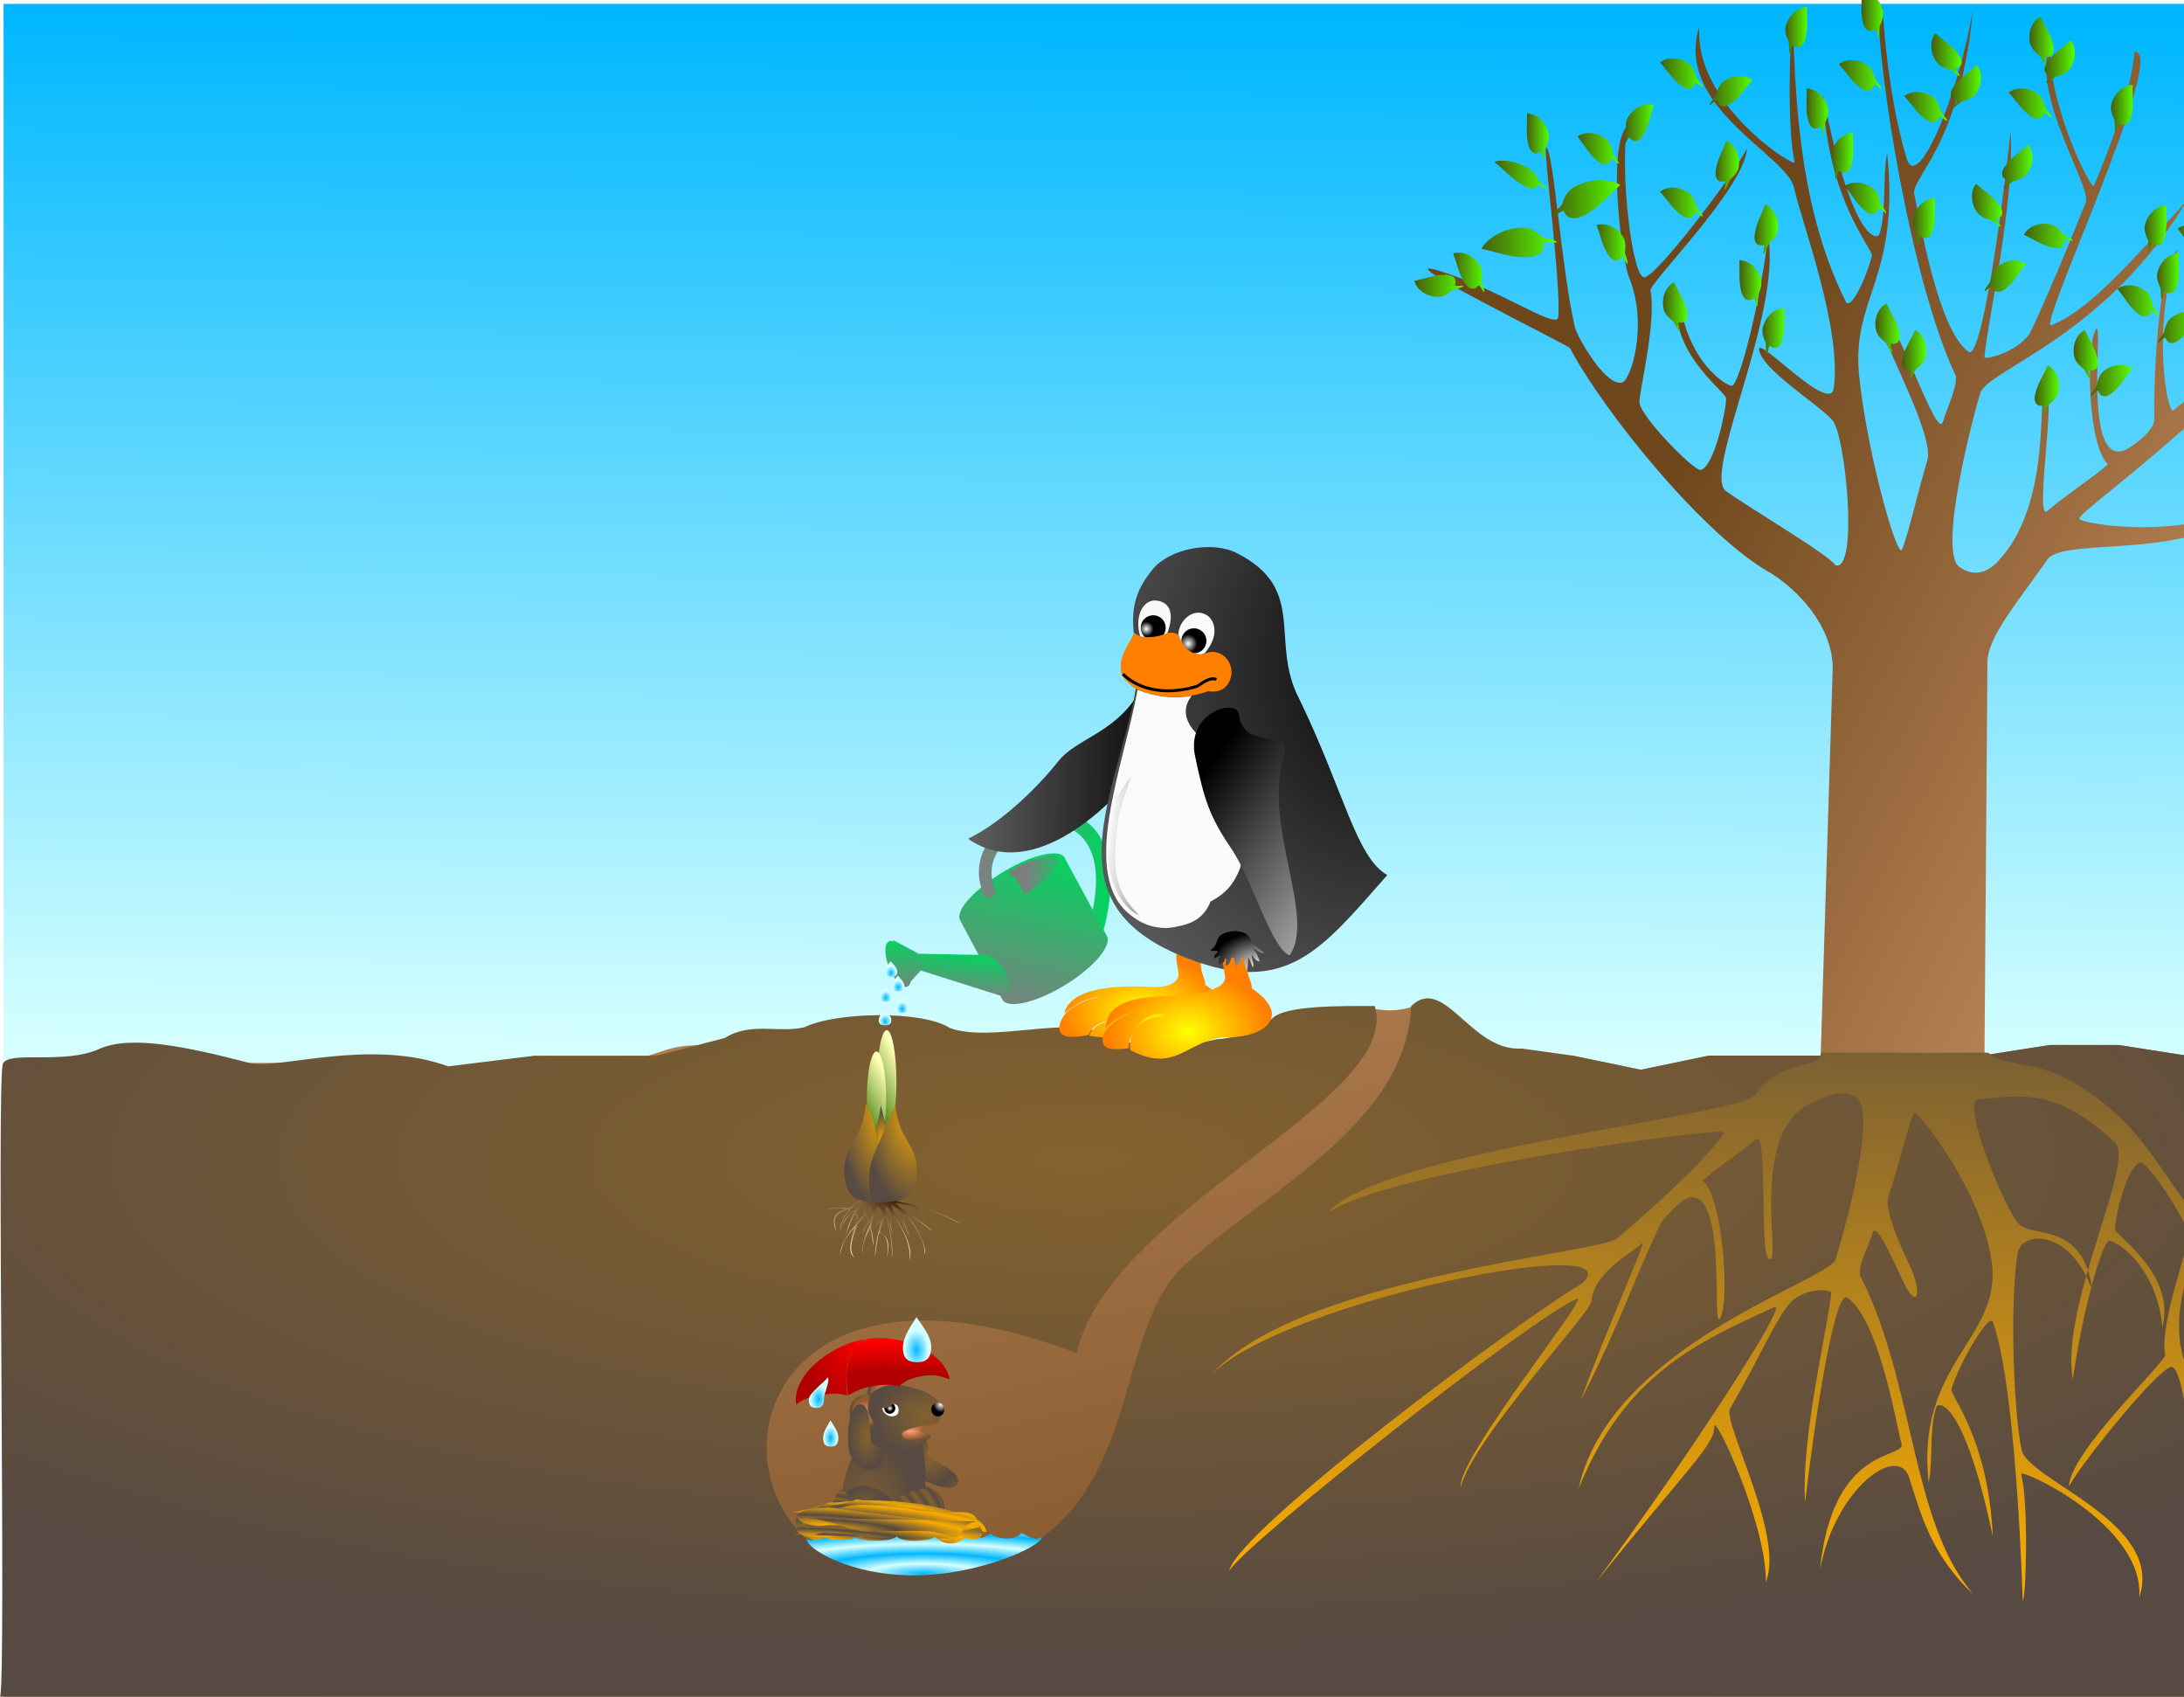 <!--Created with Sodipodi ("http://www.sodipodi.com/")--><svg xmlns:dc="http://purl.org/dc/elements/1.1/" xmlns:cc="http://creativecommons.org/ns#" xmlns:rdf="http://www.w3.org/1999/02/22-rdf-syntax-ns#" xmlns="http://www.w3.org/2000/svg" xmlns:xlink="http://www.w3.org/1999/xlink" xmlns:sodipodi="http://sodipodi.sourceforge.net/DTD/sodipodi-0.dtd" xmlns:inkscape="http://www.inkscape.org/namespaces/inkscape" sodipodi:version="0.34" width="738" height="573.166" xml:space="preserve" sodipodi:docname="garden3.svg" inkscape:version="0.91 r13725"><defs><linearGradient id="m"><stop style="stop-color:red;stop-opacity:1" offset="0"/><stop style="stop-color:#b20000;stop-opacity:1" offset="1"/></linearGradient><linearGradient inkscape:collect="always" xlink:href="#n" id="bD" x1="76.563" y1="274.595" x2="88.723" y2="274.595" gradientTransform="scale(1.149 .87)" gradientUnits="userSpaceOnUse"/><linearGradient id="l"><stop style="stop-color:#ff0;stop-opacity:1" offset="0"/><stop style="stop-color:#ff7f00;stop-opacity:1" offset="1"/></linearGradient><linearGradient id="k"><stop style="stop-color:#47820d;stop-opacity:1" offset="0"/><stop style="stop-color:#ffffb7;stop-opacity:1" offset="1"/></linearGradient><linearGradient id="n"><stop style="stop-color:#475d0d;stop-opacity:1" offset="0"/><stop style="stop-color:#5f0;stop-opacity:1" offset="1"/></linearGradient><linearGradient id="j"><stop style="stop-color:#47220d;stop-opacity:1" offset="0"/><stop style="stop-color:#ffffb7;stop-opacity:1" offset="1"/></linearGradient><linearGradient id="h"><stop style="stop-color:#faad00;stop-opacity:1" offset="0"/><stop style="stop-color:#574a42;stop-opacity:1" offset="1"/></linearGradient><linearGradient id="g"><stop style="stop-color:#ffa77d;stop-opacity:1" offset="0"/><stop style="stop-color:#a7552a;stop-opacity:.667" offset="1"/></linearGradient><linearGradient id="d"><stop style="stop-color:#fff;stop-opacity:1" offset="0"/><stop style="stop-color:#000;stop-opacity:1" offset="1"/></linearGradient><linearGradient id="f"><stop style="stop-color:#6e471d;stop-opacity:1" offset="0"/><stop style="stop-color:#ba8557;stop-opacity:1" offset="1"/></linearGradient><linearGradient id="b"><stop style="stop-color:#6e471d;stop-opacity:1" offset="0"/><stop style="stop-color:#ba8557;stop-opacity:1" offset="1"/></linearGradient><linearGradient id="c"><stop style="stop-color:#85622d;stop-opacity:1" offset="0"/><stop style="stop-color:#574a42;stop-opacity:1" offset="1"/></linearGradient><linearGradient id="a"><stop style="stop-color:#00b7ff;stop-opacity:1" offset="0"/><stop style="stop-color:#d5ffff;stop-opacity:1" offset="1"/></linearGradient><linearGradient id="e"><stop style="stop-color:#000;stop-opacity:1" offset="0"/><stop style="stop-color:#fff;stop-opacity:1" offset="1"/></linearGradient><linearGradient xlink:href="#a" id="o" x1="325.783" y1="385.548" x2="321.894" y2="781.335" gradientTransform="matrix(1.136 0 0 .88 -2.172 -333.692)" gradientUnits="userSpaceOnUse"/><linearGradient xlink:href="#b" id="p" x1="392.668" y1="1632.714" x2="65.24" y2="1177.321" gradientTransform="matrix(1.772 0 0 .564 -2.172 -333.692)" gradientUnits="userSpaceOnUse"/><linearGradient inkscape:collect="always" xlink:href="#n" id="bC" x1="155.169" y1="293.841" x2="167.328" y2="293.841" gradientTransform="scale(1.149 .87)" gradientUnits="userSpaceOnUse"/><linearGradient inkscape:collect="always" xlink:href="#n" id="bB" x1="253.034" y1="310.337" x2="265.194" y2="310.337" gradientTransform="scale(1.149 .87)" gradientUnits="userSpaceOnUse"/><linearGradient xlink:href="#d" id="ah" x1="308.917" y1="485.46" x2="350.173" y2="462.98" gradientTransform="scale(.727 1.375)" gradientUnits="userSpaceOnUse"/><linearGradient xlink:href="#e" id="ac" x1="286.705" y1="530.005" x2="109.201" y2="633.039" gradientTransform="scale(.831 1.203)" gradientUnits="userSpaceOnUse"/><linearGradient xlink:href="#e" id="ai" x1="562.982" y1="375.813" x2="608.469" y2="455.627" gradientTransform="scale(.646 1.548)" gradientUnits="userSpaceOnUse"/><linearGradient inkscape:collect="always" xlink:href="#n" id="bA" x1="235.335" y1="333.708" x2="247.495" y2="333.708" gradientTransform="scale(1.149 .87)" gradientUnits="userSpaceOnUse"/><linearGradient inkscape:collect="always" xlink:href="#n" id="bz" x1="247.308" y1="344.018" x2="259.468" y2="344.018" gradientTransform="scale(1.149 .87)" gradientUnits="userSpaceOnUse"/><linearGradient xlink:href="#c" id="ao" x1="329.914" y1="812.752" x2="340.581" y2="812.752" gradientTransform="scale(.952 1.051)" gradientUnits="userSpaceOnUse"/><linearGradient inkscape:collect="always" xlink:href="#n" id="by" x1="227.527" y1="364.639" x2="239.687" y2="364.639" gradientTransform="scale(1.149 .87)" gradientUnits="userSpaceOnUse"/><linearGradient inkscape:collect="always" xlink:href="#n" id="bx" x1="196.293" y1="324.085" x2="208.453" y2="324.085" gradientTransform="scale(1.149 .87)" gradientUnits="userSpaceOnUse"/><linearGradient inkscape:collect="always" xlink:href="#n" id="bw" x1="291.06" y1="180.527" x2="301.829" y2="180.527" gradientTransform="scale(.692 1.446)" gradientUnits="userSpaceOnUse"/><linearGradient inkscape:collect="always" xlink:href="#n" id="bv" x1="217.546" y1="206.178" x2="228.315" y2="206.178" gradientTransform="scale(.692 1.446)" gradientUnits="userSpaceOnUse"/><linearGradient inkscape:collect="always" xlink:href="#n" id="bu" x1="206.303" y1="195.007" x2="217.071" y2="195.007" gradientTransform="scale(.692 1.446)" gradientUnits="userSpaceOnUse"/><linearGradient xlink:href="#f" id="M" x1="588.143" y1="485.375" x2="764.908" y2="587.568" gradientTransform="matrix(.949 0 0 1.053 -2.172 -333.692)" gradientUnits="userSpaceOnUse"/><linearGradient inkscape:collect="always" xlink:href="#n" id="bt" x1="106.29" y1="239.706" x2="118.106" y2="239.706" gradientTransform="scale(.888 1.126)" gradientUnits="userSpaceOnUse"/><linearGradient inkscape:collect="always" xlink:href="#n" id="bs" x1="51.753" y1="248.209" x2="63.569" y2="248.209" gradientTransform="scale(.888 1.126)" gradientUnits="userSpaceOnUse"/><linearGradient xlink:href="#h" id="N" x1="433.019" y1="1224.432" x2="451.52" y2="891.261" gradientTransform="matrix(1.405 0 0 .712 -2.172 -333.692)" gradientUnits="userSpaceOnUse"/><linearGradient inkscape:collect="always" xlink:href="#n" id="br" x1="22.11" y1="426.181" x2="33.262" y2="426.181" gradientTransform="scale(1.486 .673)" gradientUnits="userSpaceOnUse"/><linearGradient inkscape:collect="always" xlink:href="#n" id="bq" x1="165.855" y1="203.858" x2="177.525" y2="203.858" gradientTransform="scale(.705 1.419)" gradientUnits="userSpaceOnUse"/><linearGradient xlink:href="#i" id="Z" x1="490.808" y1="418.637" x2="492.73" y2="409.289" gradientTransform="scale(.622 1.609)" gradientUnits="userSpaceOnUse"/><linearGradient inkscape:collect="always" xlink:href="#n" id="bp" x1="280.47" y1="215.237" x2="292.141" y2="215.237" gradientTransform="scale(.705 1.419)" gradientUnits="userSpaceOnUse"/><linearGradient inkscape:collect="always" xlink:href="#n" id="bo" x1="267.735" y1="208.915" x2="279.406" y2="208.915" gradientTransform="scale(.705 1.419)" gradientUnits="userSpaceOnUse"/><linearGradient xlink:href="#k" id="O" x1="710.161" y1="304.31" x2="715.182" y2="290.906" gradientTransform="scale(.422 2.368)" gradientUnits="userSpaceOnUse"/><linearGradient inkscape:collect="always" xlink:href="#n" id="bn" x1="344.145" y1="223.666" x2="355.816" y2="223.666" gradientTransform="scale(.705 1.419)" gradientUnits="userSpaceOnUse"/><linearGradient inkscape:collect="always" xlink:href="#n" id="bm" x1="362.823" y1="215.237" x2="374.494" y2="215.237" gradientTransform="scale(.705 1.419)" gradientUnits="userSpaceOnUse"/><linearGradient xlink:href="#i" id="aa" gradientTransform="scale(1.093 .915)" x1="304.702" y1="682.581" x2="341.167" y2="682.581" gradientUnits="userSpaceOnUse"/><linearGradient xlink:href="#i" id="V" x1="301.343" y1="744.027" x2="311.601" y2="744.534" gradientTransform="scale(1.153 .867)" gradientUnits="userSpaceOnUse"/><linearGradient xlink:href="#m" id="av" x1="121.317" y1="797.277" x2="80.424" y2="810.661" gradientTransform="matrix(.515 -.089 .06 .347 181.566 186.59)" gradientUnits="userSpaceOnUse"/><linearGradient inkscape:collect="always" xlink:href="#n" id="bl" x1="341.598" y1="140.64" x2="353.269" y2="140.64" gradientTransform="scale(.705 1.419)" gradientUnits="userSpaceOnUse"/><linearGradient inkscape:collect="always" xlink:href="#n" id="bk" x1="291.981" y1="174.821" x2="304.171" y2="174.821" gradientTransform="scale(.842 1.188)" gradientUnits="userSpaceOnUse"/><linearGradient inkscape:collect="always" xlink:href="#n" id="bj" x1="254.321" y1="181.871" x2="266.511" y2="181.871" gradientTransform="scale(.842 1.188)" gradientUnits="userSpaceOnUse"/><linearGradient xlink:href="#m" id="au" x1="160.272" y1="665.411" x2="158.141" y2="689.636" gradientTransform="matrix(.424 -.073 .073 .422 178.065 184.05)" gradientUnits="userSpaceOnUse"/><linearGradient xlink:href="#m" id="at" x1="97.103" y1="784.062" x2="88.159" y2="811.142" gradientTransform="matrix(.503 -.087 .061 .355 195.512 182.24)" gradientUnits="userSpaceOnUse"/><linearGradient inkscape:collect="always" xlink:href="#n" id="bi" x1="246.505" y1="172.806" x2="258.694" y2="172.806" gradientTransform="scale(.842 1.188)" gradientUnits="userSpaceOnUse"/><linearGradient inkscape:collect="always" xlink:href="#n" id="bh" x1="262.848" y1="215.61" x2="275.037" y2="215.61" gradientTransform="scale(.842 1.188)" gradientUnits="userSpaceOnUse"/><linearGradient xlink:href="#n" id="aF" x1="21.687" y1="289.377" x2="238.266" y2="289.377" gradientTransform="scale(1.515 .66)" gradientUnits="userSpaceOnUse"/><linearGradient inkscape:collect="always" xlink:href="#n" id="bg" x1="274.927" y1="204.531" x2="287.117" y2="204.531" gradientTransform="scale(.842 1.188)" gradientUnits="userSpaceOnUse"/><linearGradient inkscape:collect="always" xlink:href="#n" id="bf" x1="214.162" y1="181.552" x2="225.654" y2="181.552" gradientTransform="scale(.69 1.449)" gradientUnits="userSpaceOnUse"/><linearGradient inkscape:collect="always" xlink:href="#n" id="be" x1="195.091" y1="166.691" x2="206.584" y2="166.691" gradientTransform="scale(.69 1.449)" gradientUnits="userSpaceOnUse"/><linearGradient inkscape:collect="always" xlink:href="#n" id="bd" x1="120.489" y1="197.368" x2="132.181" y2="197.368" gradientTransform="scale(.861 1.162)" gradientUnits="userSpaceOnUse"/><linearGradient inkscape:collect="always" xlink:href="#n" id="bc" x1="230.374" y1="134.873" x2="241.125" y2="134.873" gradientTransform="scale(.687 1.456)" gradientUnits="userSpaceOnUse"/><linearGradient inkscape:collect="always" xlink:href="#n" id="bb" x1="271.808" y1="295.171" x2="283.929" y2="295.171" gradientTransform="scale(1.123 .89)" gradientUnits="userSpaceOnUse"/><linearGradient inkscape:collect="always" xlink:href="#n" id="ba" x1="484.751" y1="185.394" x2="495.502" y2="185.394" gradientTransform="scale(.687 1.456)" gradientUnits="userSpaceOnUse"/><linearGradient inkscape:collect="always" xlink:href="#n" id="aZ" x1="445.657" y1="198.363" x2="457.765" y2="198.363" gradientTransform="scale(.774 1.292)" gradientUnits="userSpaceOnUse"/><linearGradient inkscape:collect="always" xlink:href="#n" id="aY" x1="103.186" y1="159.517" x2="113.937" y2="159.517" gradientTransform="scale(.687 1.456)" gradientUnits="userSpaceOnUse"/><linearGradient inkscape:collect="always" xlink:href="#n" id="aX" x1="267.834" y1="131.176" x2="278.585" y2="131.176" gradientTransform="scale(.687 1.456)" gradientUnits="userSpaceOnUse"/><linearGradient inkscape:collect="always" xlink:href="#n" id="aW" x1="240.828" y1="153.767" x2="251.579" y2="153.767" gradientTransform="scale(.687 1.456)" gradientUnits="userSpaceOnUse"/><linearGradient inkscape:collect="always" xlink:href="#n" id="aV" x1="253.024" y1="164.036" x2="263.775" y2="164.036" gradientTransform="scale(.687 1.456)" gradientUnits="userSpaceOnUse"/><linearGradient inkscape:collect="always" xlink:href="#n" id="aU" x1="413.317" y1="191.966" x2="424.068" y2="191.966" gradientTransform="scale(.687 1.456)" gradientUnits="userSpaceOnUse"/><linearGradient inkscape:collect="always" xlink:href="#n" id="aT" x1="390.667" y1="152.946" x2="401.418" y2="152.946" gradientTransform="scale(.687 1.456)" gradientUnits="userSpaceOnUse"/><linearGradient inkscape:collect="always" xlink:href="#n" id="aS" x1="442.936" y1="165.268" x2="453.687" y2="165.268" gradientTransform="scale(.687 1.456)" gradientUnits="userSpaceOnUse"/><linearGradient id="i"><stop style="stop-color:#7d7f7f;stop-opacity:1" offset="0"/><stop style="stop-color:#00d55f;stop-opacity:1" offset="1"/></linearGradient><linearGradient inkscape:collect="always" xlink:href="#n" id="aR" x1="407.219" y1="180.876" x2="417.97" y2="180.876" gradientTransform="scale(.687 1.456)" gradientUnits="userSpaceOnUse"/><linearGradient inkscape:collect="always" xlink:href="#k" id="P" gradientTransform="scale(.376 2.658)" x1="791.885" y1="271.127" x2="795.561" y2="261.315" gradientUnits="userSpaceOnUse"/><linearGradient inkscape:collect="always" xlink:href="#k" id="Q" gradientTransform="scale(.376 2.658)" x1="791.885" y1="271.127" x2="795.561" y2="261.315" gradientUnits="userSpaceOnUse"/><linearGradient inkscape:collect="always" xlink:href="#n" id="aQ" x1="97.766" y1="305.076" x2="109.954" y2="305.076" gradientTransform="scale(1.185 .844)" gradientUnits="userSpaceOnUse"/><linearGradient inkscape:collect="always" xlink:href="#i" id="W" x1="314.292" y1="706.232" x2="323.976" y2="659.132" gradientTransform="scale(1.043 .959)" gradientUnits="userSpaceOnUse"/><linearGradient inkscape:collect="always" xlink:href="#i" id="X" x1="203.922" y1="1043.407" x2="207.974" y2="1023.7" gradientTransform="scale(1.545 .647)" gradientUnits="userSpaceOnUse"/><linearGradient inkscape:collect="always" xlink:href="#i" id="Y" x1="364.103" y1="567.039" x2="366.436" y2="555.695" gradientTransform="scale(.844 1.185)" gradientUnits="userSpaceOnUse"/><linearGradient inkscape:collect="always" xlink:href="#c" id="ak" x1="329.914" y1="812.752" x2="340.581" y2="812.752" gradientTransform="scale(.952 1.051)" gradientUnits="userSpaceOnUse"/><linearGradient inkscape:collect="always" xlink:href="#n" id="aP" x1="168.666" y1="381.757" x2="180.355" y2="381.757" gradientTransform="scale(1.416 .706)" gradientUnits="userSpaceOnUse"/><linearGradient inkscape:collect="always" xlink:href="#n" id="aO" x1="167.413" y1="266.791" x2="179.602" y2="266.791" gradientTransform="scale(1.185 .844)" gradientUnits="userSpaceOnUse"/><linearGradient inkscape:collect="always" xlink:href="#n" id="aN" x1="197.19" y1="265.373" x2="209.379" y2="265.373" gradientTransform="scale(1.185 .844)" gradientUnits="userSpaceOnUse"/><linearGradient inkscape:collect="always" xlink:href="#n" id="aM" x1="148.74" y1="254.03" x2="160.928" y2="254.03" gradientTransform="scale(1.185 .844)" gradientUnits="userSpaceOnUse"/><linearGradient inkscape:collect="always" xlink:href="#n" id="aL" x1="111.897" y1="260.41" x2="124.086" y2="260.41" gradientTransform="scale(1.185 .844)" gradientUnits="userSpaceOnUse"/><linearGradient inkscape:collect="always" xlink:href="#n" id="aK" x1="97.766" y1="253.321" x2="109.954" y2="253.321" gradientTransform="scale(1.185 .844)" gradientUnits="userSpaceOnUse"/><linearGradient inkscape:collect="always" xlink:href="#n" id="aJ" x1="44.597" y1="333.698" x2="57.838" y2="333.698" gradientTransform="scale(1.344 .744)" gradientUnits="userSpaceOnUse"/><linearGradient inkscape:collect="always" xlink:href="#n" id="aI" x1="58.97" y1="342.613" x2="76.243" y2="342.613" gradientTransform="scale(1.344 .744)" gradientUnits="userSpaceOnUse"/><linearGradient inkscape:collect="always" xlink:href="#n" id="aG" x1="210.482" y1="506.179" x2="226.45" y2="506.179" gradientTransform="scale(1.594 .627)" gradientUnits="userSpaceOnUse"/><linearGradient inkscape:collect="always" xlink:href="#n" id="aH" x1="34.835" y1="431.815" x2="50.803" y2="431.815" gradientTransform="scale(1.594 .627)" gradientUnits="userSpaceOnUse"/><radialGradient inkscape:collect="always" xlink:href="#c" id="q" gradientTransform="matrix(1.023 0 0 .977 -2.172 -333.692)" spreadMethod="reflect" cx="309.155" cy="846.074" fx="309.155" fy="846.074" r="9.069" gradientUnits="userSpaceOnUse"/><radialGradient inkscape:collect="always" xlink:href="#a" id="aC" gradientTransform="matrix(.799 0 0 1.252 -2.172 -333.692)" cx="348.96" cy="644.007" fx="348.96" fy="644.007" r="3.584" gradientUnits="userSpaceOnUse"/><radialGradient inkscape:collect="always" xlink:href="#a" id="aA" gradientTransform="matrix(.895 0 0 1.118 -2.172 -333.692)" cx="343.068" cy="603.307" fx="343.068" fy="603.307" r="2.052" gradientUnits="userSpaceOnUse"/><radialGradient inkscape:collect="always" xlink:href="#a" id="az" gradientTransform="matrix(.895 0 0 1.118 -2.172 -333.692)" cx="338.87" cy="592.433" fx="338.87" fy="592.433" r="2.052" gradientUnits="userSpaceOnUse"/><radialGradient inkscape:collect="always" xlink:href="#a" id="ay" gradientTransform="matrix(.895 0 0 1.118 -2.172 -333.692)" cx="336.894" cy="599.946" fx="336.894" fy="599.946" r="2.052" gradientUnits="userSpaceOnUse"/><radialGradient inkscape:collect="always" xlink:href="#a" id="ax" gradientTransform="matrix(.895 0 0 1.118 -2.172 -333.692)" cx="341.586" cy="596.782" fx="341.586" fy="596.782" r="2.052" gradientUnits="userSpaceOnUse"/><radialGradient inkscape:collect="always" xlink:href="#a" id="aw" gradientTransform="matrix(.791 0 0 1.264 -2.172 -333.692)" cx="394.211" cy="624.73" fx="394.211" fy="624.73" r="5.212" gradientUnits="userSpaceOnUse"/><radialGradient inkscape:collect="always" xlink:href="#g" id="al" gradientTransform="scale(.942 1.061)" cx="338.645" cy="809.866" fx="338.645" fy="809.866" r="4.319" gradientUnits="userSpaceOnUse"/><radialGradient inkscape:collect="always" xlink:href="#h" id="S" spreadMethod="pad" cx="295.029" cy="449.658" fx="295.029" fy="449.658" r="23.826" gradientTransform="matrix(.672 0 0 1.488 101.115 -295.528)" gradientUnits="userSpaceOnUse"/><radialGradient inkscape:collect="always" xlink:href="#h" id="L" gradientTransform="scale(2.173 .46)" spreadMethod="reflect" cx="124.731" cy="780.743" fx="124.731" fy="780.743" r="6.309" gradientUnits="userSpaceOnUse"/><radialGradient inkscape:collect="always" xlink:href="#h" id="J" gradientTransform="scale(2.353 .425)" spreadMethod="reflect" cx="115.254" cy="852.922" fx="115.254" fy="852.922" r="6.241" gradientUnits="userSpaceOnUse"/><radialGradient inkscape:collect="always" xlink:href="#h" id="I" gradientTransform="scale(2.025 .494)" spreadMethod="reflect" cx="134.077" cy="735.905" fx="134.077" fy="735.905" r="7.029" gradientUnits="userSpaceOnUse"/><radialGradient inkscape:collect="always" xlink:href="#h" id="H" gradientTransform="scale(2.056 .486)" spreadMethod="reflect" cx="131.935" cy="736.723" fx="131.935" fy="736.723" r="6.946" gradientUnits="userSpaceOnUse"/><radialGradient inkscape:collect="always" xlink:href="#h" id="G" gradientTransform="scale(1.573 .636)" spreadMethod="reflect" cx="173.303" cy="574.868" fx="173.303" fy="574.868" r="8.931" gradientUnits="userSpaceOnUse"/><radialGradient inkscape:collect="always" xlink:href="#h" id="F" gradientTransform="scale(2.017 .496)" spreadMethod="reflect" cx="134.819" cy="719.465" fx="134.819" fy="719.465" r="7.076" gradientUnits="userSpaceOnUse"/><radialGradient inkscape:collect="always" xlink:href="#h" id="E" gradientTransform="scale(2.334 .428)" spreadMethod="reflect" cx="116.182" cy="826.286" fx="116.182" fy="826.286" r="5.872" gradientUnits="userSpaceOnUse"/><radialGradient inkscape:collect="always" xlink:href="#h" id="D" gradientTransform="scale(2.16 .463)" spreadMethod="reflect" cx="125.218" cy="764.331" fx="125.218" fy="764.331" r="6.579" gradientUnits="userSpaceOnUse"/><radialGradient inkscape:collect="always" xlink:href="#h" id="C" gradientTransform="scale(2.322 .431)" spreadMethod="reflect" cx="116.652" cy="822.505" fx="116.652" fy="822.505" r="5.794" gradientUnits="userSpaceOnUse"/><radialGradient inkscape:collect="always" xlink:href="#h" id="B" gradientTransform="scale(1.762 .568)" spreadMethod="reflect" cx="154.658" cy="644.482" fx="154.658" fy="644.482" r="7.98" gradientUnits="userSpaceOnUse"/><radialGradient inkscape:collect="always" xlink:href="#h" id="A" gradientTransform="scale(3.532 .283)" spreadMethod="reflect" cx="76.717" cy="1281.873" fx="76.717" fy="1281.873" r="4.449" gradientUnits="userSpaceOnUse"/><radialGradient inkscape:collect="always" xlink:href="#c" id="x" gradientTransform="matrix(.809 0 0 1.237 -779.331 -518.795)" spreadMethod="reflect" cx="347.151" cy="685.499" fx="347.151" fy="685.499" r="4.586" gradientUnits="userSpaceOnUse"/><radialGradient inkscape:collect="always" xlink:href="#c" id="v" gradientTransform="matrix(.062 -.976 1.02 .064 -566.318 744.362)" spreadMethod="reflect" cx="293.529" cy="824.432" fx="293.529" fy="824.432" r="8.726" gradientUnits="userSpaceOnUse"/><radialGradient inkscape:collect="always" xlink:href="#c" id="s" gradientTransform="matrix(.769 0 0 1.301 -2.172 -333.692)" spreadMethod="pad" cx="408.398" cy="645.917" fx="408.398" fy="645.917" r="10.178" gradientUnits="userSpaceOnUse"/><radialGradient inkscape:collect="always" xlink:href="#c" id="r" gradientTransform="matrix(1.019 0 0 .981 -2.172 -333.692)" spreadMethod="reflect" cx="306.138" cy="859.319" fx="306.138" fy="859.319" r="8.73" gradientUnits="userSpaceOnUse"/><radialGradient inkscape:collect="always" xlink:href="#a" id="aB" gradientTransform="matrix(.895 0 0 1.118 -2.172 -333.692)" cx="336.647" cy="607.063" fx="336.647" fy="607.063" r="2.052" gradientUnits="userSpaceOnUse"/><radialGradient xlink:href="#a" id="aE" cx="132.967" cy="2045.567" r="7.917" fx="132.967" fy="2045.567" spreadMethod="reflect" gradientTransform="matrix(2.364 0 0 .423 -2.172 -333.692)" gradientUnits="userSpaceOnUse"/><radialGradient xlink:href="#a" id="aD" cx="371.218" cy="624.631" r="2.91" fx="371.218" fy="624.631" gradientTransform="matrix(.762 0 0 1.312 -2.172 -333.692)" gradientUnits="userSpaceOnUse"/><radialGradient xlink:href="#g" id="ar" cx="210.193" cy="1205.371" r="4.314" fx="210.193" fy="1205.371" gradientTransform="matrix(1.474 0 0 .678 -2.172 -333.692)" gradientUnits="userSpaceOnUse"/><radialGradient xlink:href="#d" id="aq" cx="327.974" cy="788.35" r="2.681" fx="327.974" fy="788.35" gradientTransform="matrix(.976 0 0 1.025 -2.172 -333.692)" gradientUnits="userSpaceOnUse"/><radialGradient xlink:href="#d" id="am" cx="310.841" cy="811.196" r="1.142" fx="310.841" fy="811.196" gradientUnits="userSpaceOnUse"/><radialGradient xlink:href="#l" id="ae" cx="301.243" cy="788.668" r="23.72" fx="301.243" fy="788.668" gradientTransform="scale(1.151 .869)" gradientUnits="userSpaceOnUse"/><radialGradient xlink:href="#l" id="ab" cx="269.948" cy="832.393" r="22.693" fx="269.948" fy="832.393" gradientTransform="scale(1.227 .815)" gradientUnits="userSpaceOnUse"/><radialGradient xlink:href="#j" id="U" cx="135.795" cy="1037.854" r="26.972" fx="135.795" fy="1037.854" gradientTransform="matrix(1.48 0 0 .676 101.115 -295.528)" gradientUnits="userSpaceOnUse"/><radialGradient xlink:href="#h" id="R" cx="426.487" cy="316.591" r="4.93" fx="426.487" fy="316.591" gradientTransform="matrix(.744 0 0 2.151 -19.316 -295.225)" gradientUnits="userSpaceOnUse"/><radialGradient xlink:href="#h" id="z" cx="194.368" cy="507.683" r="11.35" fx="194.368" fy="507.683" gradientTransform="scale(1.395 .717)" spreadMethod="reflect" gradientUnits="userSpaceOnUse"/><radialGradient xlink:href="#h" id="T" cx="297.118" cy="467.695" r="24.412" fx="297.118" fy="467.695" spreadMethod="pad" gradientTransform="matrix(.699 0 0 1.431 101.115 -295.528)" gradientUnits="userSpaceOnUse"/><radialGradient xlink:href="#c" id="as" cx="384.309" cy="628.995" r="8.332" fx="384.309" fy="628.995" gradientTransform="matrix(.768 0 0 1.302 -2.172 -333.692)" spreadMethod="reflect" gradientUnits="userSpaceOnUse"/><radialGradient xlink:href="#g" id="ap" cx="338.645" cy="809.866" r="4.319" fx="338.645" fy="809.866" gradientTransform="scale(.942 1.061)" gradientUnits="userSpaceOnUse"/><radialGradient xlink:href="#c" id="w" cx="209.391" cy="1139.336" r="9.93" fx="209.391" fy="1139.336" gradientTransform="matrix(.085 -1.348 .739 .047 -566.318 744.362)" spreadMethod="pad" gradientUnits="userSpaceOnUse"/><radialGradient xlink:href="#c" id="y" cx="211.061" cy="1133.26" r="1.491" fx="211.061" fy="1133.26" gradientTransform="matrix(1.338 0 0 .747 -2.172 -333.692)" spreadMethod="reflect" gradientUnits="userSpaceOnUse"/><radialGradient xlink:href="#c" id="u" cx="379.325" cy="659.535" r="21.288" fx="379.325" fy="659.535" gradientTransform="matrix(.779 0 0 1.284 -2.172 -333.692)" gradientUnits="userSpaceOnUse"/><radialGradient xlink:href="#c" id="an" cx="281.553" cy="907.125" r="15.736" fx="281.553" fy="907.125" gradientTransform="matrix(1.117 0 0 .895 -2.172 -333.692)" gradientUnits="userSpaceOnUse"/><radialGradient xlink:href="#e" id="ad" cx="317.425" cy="521.873" r="367.477" fx="317.425" fy="521.873" gradientTransform="scale(.929 1.076)" gradientUnits="userSpaceOnUse"/><radialGradient xlink:href="#d" id="aj" cx="318.091" cy="774.002" r="14.402" fx="318.091" fy="774.002" gradientTransform="scale(1.166 .858)" gradientUnits="userSpaceOnUse"/><radialGradient xlink:href="#d" id="af" cx="208.642" cy="592.154" r="2.492" fx="208.642" fy="592.154" gradientUnits="userSpaceOnUse"/><radialGradient xlink:href="#d" id="ag" cx="209.232" cy="592.487" r="3.075" fx="209.232" fy="592.487" gradientUnits="userSpaceOnUse"/><radialGradient xlink:href="#c" id="t" cx="207.951" cy="1283.461" r="299.908" fx="207.951" fy="1283.461" gradientTransform="matrix(1.77 0 0 .565 -2.172 -333.692)" gradientUnits="userSpaceOnUse"/><radialGradient inkscape:collect="always" xlink:href="#h" id="K" gradientTransform="scale(2.685 .372)" spreadMethod="reflect" cx="101.944" cy="976.727" fx="101.944" fy="976.727" r="4.771" gradientUnits="userSpaceOnUse"/></defs><sodipodi:namedview showgrid="false" fit-margin-top="0" fit-margin-left="0" fit-margin-right="0" fit-margin-bottom="0" units="px" inkscape:zoom="1.2685914" inkscape:cx="664.38722" inkscape:cy="282.50371" inkscape:window-width="3200" inkscape:window-height="1679" inkscape:window-x="0" inkscape:window-y="0" inkscape:window-maximized="1" inkscape:current-layer="svg602"/><rect style="font-size:12px;fill:url(#o);fill-rule:evenodd;stroke-width:1" width="737.669" height="571.862" x="1.212" y="1.304"/><path style="font-size:12px;fill:url(#p);fill-rule:evenodd" d="M38.77 361.45 1.212 573.165H738.88V356.603l-23.052-3.59h-23.052l-23.052 3.59-23.052 3.589-23.053-3.59h-46.104l-23.052 4.786-23.052-4.785c-18.771 2.876-44.31-6.936-49.546-18.441-7.104 3.734-13.424 3.602-18.812 2.393-3.007 2.96-23.585 20-62.545 13.655l-98.422-3.589h-23.052l-26.787 7.25c-7.364-5.516-19.454-5.635-26.563-3.36-25.659 8.08-20.108 8.003-29.624 4.026l-44.452 6.577-20.629-3.665-24.248-2.393H83.678l-21.855 2.393H38.77z" sodipodi:nodetypes="ccccccccccccccccccsccccccc" inkscape:connector-curvature="0"/><path style="font-size:12px;fill:url(#q);fill-rule:evenodd" d="M306.304 486.193c3.082-4.255 8.46-.511 7.048 4.515-.628 2.557 12.334 6.053 10.291 10.524-2.032 3.522-11.818-.626-16.248-4.185-3.791-4.514-2.829-7.972-1.09-10.854z" sodipodi:nodetypes="csscs" inkscape:connector-curvature="0"/><path style="font-size:12px;fill:url(#r);fill-rule:evenodd" d="M308.536 501.033c3.792.24 10.89 3.135 10.55 8.534-.342 5.399-3.953 8.966-7.745 8.726-1.895-.12-2.193 1.028-4.472-.308-.738-.51-5.139-2.042-5.946-7.918-.955-6.697 3.822-9.273 7.613-9.034z" sodipodi:nodetypes="cccssc" inkscape:connector-curvature="0"/><path style="font-size:12px;fill:url(#s);fill-rule:evenodd" d="M312.907 503.964c4.098-1.077 6.586 3.136 4.464 7.413-2.466 5.232-1.75 7.785-5.848 8.861-4.098 1.077-3.596-3.02-2.155-7.547 1.63-4.698-.56-7.651 3.539-8.727z" sodipodi:nodetypes="cscsc" inkscape:connector-curvature="0"/><path style="font-size:12px;fill:url(#t);fill-rule:evenodd" d="M84.28 359.082c-21.491-5.565-40.182-9.472-50.735-4.733-12.012 5.395-30.365.498-32.56 4.959-2.197 4.461 1.211 209.397-.985 213.858h738.88V356.603l-23.052-3.59h-23.052l-23.052 3.59-23.052 3.589-23.053-3.59h-46.104l-23.052 4.786-23.052-4.785-17.16-2.393c-17.254 1.197-26.135-25.123-37.408-14.356-1.522 39.08-47.31 61.413-76.348 87.334-29.038 25.92-9.3 103.693-93.883 104.833-72.739 1.013-68.343-122.707 57.234-74.924 10.84-48.652 110.21-85.34 100.712-117.243-10.874 0-30.682-.357-34.801 4.356-3.007 2.96-10.964 6.452-18.624 6.875l-17.782 3.727-8.91-1.768-12.133-3.71c-10.077-6.381-37.645 3.035-51.342-2.06-9.32-6.013-38.463-5.423-49.09-.272-8.911 2.146-18.064-1.933-26.944 3.65l-23.053 5.981h-41.242l-29.158 3.605c-26.654-9.693-57.643 1.319-67.199-1.156z" sodipodi:nodetypes="csccccccccccccccsscccccccccccccs" inkscape:connector-curvature="0"/><path style="font-size:12px;fill:url(#u);fill-rule:evenodd" d="M304.081 477.544c8.25.568 9.172 16.734 8.442 29.288-.73 12.555-3.16 17.71-11.41 17.143-8.25-.567-17.277-6.51-16.547-19.065.73-12.555 11.265-27.933 19.515-27.366z" sodipodi:nodetypes="ccccc" inkscape:connector-curvature="0"/><path style="font-size:12px;fill:url(#v);fill-rule:evenodd" d="M291.743 501.917c3.791.24 10.89 3.135 10.549 8.534-.342 5.399-3.953 8.965-7.744 8.726-1.896-.12-2.194 1.028-4.473-.308-.737-.51-5.139-2.042-5.946-7.918-.955-6.697 3.822-9.273 7.614-9.034z" sodipodi:nodetypes="cccssc" inkscape:connector-curvature="0"/><path style="font-size:12px;fill:url(#w);fill-rule:evenodd" d="M296.113 504.847c4.098-1.076 6.586 3.137 4.464 7.414-2.466 5.232-1.75 7.785-5.847 8.861-4.099 1.076-3.597-3.02-2.156-7.547 1.63-4.698-.56-7.651 3.539-8.728z" sodipodi:nodetypes="cscsc" inkscape:connector-curvature="0"/><ellipse style="font-size:12px;fill:url(#x);fill-rule:evenodd" transform="rotate(-86.383)" cx="-498.561" cy="329.139" rx="3.813" ry="5.832"/><path style="font-size:12px;fill:url(#y);fill-rule:evenodd" d="M317.778 506.085c2.777 4.386-1.199 8.618-7.754 12.768-12.695 8.037-38.005 10.71-27.413-13.978 4.642-7.246 3.352 12.676 19.906 1.789 7.696-4.668 12.484-4.965 15.261-.579z" sodipodi:nodetypes="ccccc" inkscape:connector-curvature="0"/><g transform="matrix(1.812 .1 -.06 .907 -191.14 163.117)" style="fill:url(#z);stroke:url(#linearGradient1866)"><path style="font-size:12px;fill:url(#A);fill-rule:evenodd;stroke:url(#linearGradient6698);stroke-linecap:round" d="M264.944 362.193c1.878-.94 3.89 1.313 6.104.688 7.021-1.982 3.154-3.07 10.202-.709 4.15 1.39 18.27-2.767 22.095-.669" transform="translate(.442)" inkscape:connector-curvature="0"/><ellipse style="font-size:12px;fill:url(#B);fill-rule:evenodd;stroke:url(#linearGradient6702);stroke-width:1" transform="matrix(1 0 0 1.796 -1.375 -293.123)" cx="284.24" cy="362.171" rx="17.131" ry="5.181"/><path style="font-size:12px;fill:url(#C);fill-rule:evenodd;stroke:url(#linearGradient6706);stroke-linecap:round" d="M265.825 354.772c4.308-2.596 3.031-2.508 5.908-4.977 6.801-.229 10.409-.956 14.142 1.545 3.488 1.703 8.86 3.329 12.684 1.23" sodipodi:nodetypes="cccc" inkscape:connector-curvature="0"/><path style="font-size:12px;fill:url(#D);fill-rule:evenodd;stroke:url(#linearGradient6710);stroke-linecap:round" d="M265.085 354.138c4.308-2.596 8.741-2.932 11.618-6.035 6.59 1.463 11.466.102 15.2 2.602 3.487 1.704 6.533-3.227 7.82 3.98" sodipodi:nodetypes="cccc" inkscape:connector-curvature="0"/><path style="font-size:12px;fill:url(#E);fill-rule:evenodd;stroke:url(#linearGradient6714);stroke-linecap:round" d="M266.037 354.561c4.308-2.596 8.106.24 6.754-3.709 6.8-.228 13.158-3.07 16.891-.57 3.487 1.704 5.899 4.175 9.723 2.077" sodipodi:nodetypes="cccc" inkscape:connector-curvature="0"/><path style="font-size:12px;fill:url(#F);fill-rule:evenodd;stroke:url(#linearGradient6718);stroke-linecap:round" d="M301.309 357.733c-.925-9.787-11.914-5.046-14.791-7.515-6.8-.229-9.351-.956-13.085 1.545-3.487 1.703-7.802-.055-6.762 5.46" sodipodi:nodetypes="cccc" inkscape:connector-curvature="0"/><path transform="matrix(.978 0 0 .847 5.56 54.85)" style="font-size:12px;fill:url(#G);fill-rule:evenodd;stroke:url(#linearGradient6722);stroke-opacity:1" d="M300.938 354.68c3.35 9.478-7.237 12.672-16.698 12.672-9.46 0-19.076 1.301-16.482-12.298.432 2.632 6.805 3.434 16.266 3.434 9.46 0 13.672.322 16.914-3.808z" sodipodi:nodetypes="ccccc" inkscape:connector-curvature="0"/><path style="font-size:12px;fill:url(#H);fill-rule:evenodd;stroke:url(#linearGradient6726);stroke-linecap:round" d="M271.747 351.812c-11.554 2.056-3.103 8.911-.225 6.442 6.8-.228 9.562-2.013 13.296.488 3.487 1.703 12.032-1.112 15.856-3.21" sodipodi:nodetypes="cccc" inkscape:connector-curvature="0"/><path style="font-size:12px;fill:url(#I);fill-rule:evenodd;stroke:url(#linearGradient6730);stroke-linecap:round" d="M266.049 361.386c7.18.939 7.204 4.432 9.64 2.626 6.8-.228 8.457-.245 13.295.488 3.266-1.832 9.27-11.08 11.747-6.365" sodipodi:nodetypes="cccc" transform="translate(.442)" inkscape:connector-curvature="0"/><path style="font-size:12px;fill:url(#J);fill-rule:evenodd;stroke:url(#linearGradient6734);stroke-linecap:round" d="M265.79 359.232c-1.083 3.925 3.043 4.274 5.258 3.649 7.022-1.982 3.154-3.07 10.202-.709 4.15 1.39 16.579-2.979 20.191-4.687" transform="translate(.442)" sodipodi:nodetypes="cccc" inkscape:connector-curvature="0"/><path style="font-size:12px;fill:url(#K);fill-rule:evenodd;stroke:url(#linearGradient6738);stroke-linecap:round" d="M268.922 362.27c4.529-4.807 10.739 2.222 15.163 1.742 5.917-.007 7.132-3.56 9.54-3.048 3.708 1.925 5.56 4.305 6.424.303" sodipodi:nodetypes="cccc" transform="translate(.442)" inkscape:connector-curvature="0"/><path style="font-size:12px;fill:url(#L);fill-rule:evenodd;stroke:url(#linearGradient6742);stroke-linecap:round" d="M265.825 356.041c5.154-1.327 11.914 5.74 14.79 3.27 6.802-.227 9.986-2.012 13.72.489 3.487 1.703 1.035-3.862 4.859-5.96" sodipodi:nodetypes="cccc" inkscape:connector-curvature="0"/></g><path style="font-size:12px;fill:url(#M);fill-rule:evenodd" d="M522.51 49.845c-1.239-.306 5.064 46.05 4.033 57.252-.499 4.517-19.346-9.296-41.062-15.887-16.458-4.479 41.01 23.623 44.995 26.349 11.449 21.523 45.492 63.818 68.214 76.235 11.294 7.35 21.526 20.132 20.544 33.893l-3.953 127.255c-.117 16.184 55.23 8.69 55.3 1.754l.993-132.663c-.186-8.62 10.061-20.39 20.403-35.198 6.422-7.982 52.797 1.76 71.126-20.855-20.33 15.226-59.612 9.262-60.459 7.294-.484-1.498 17.233-13.903 40.333-34.932 5.775-5.257 36.972 6.645 66.305-28.133-25.4 26.684-73.9 30.822-54.345 11.645 19.6-12.065 36.085-34.493 39.13-49.594-5.465 10.068-21.942 37.09-37.516 44.171-4.988 2.082-3.397-55.015-4.38-65.854-3.703 16.9-.28 60.949-.507 64.8-.62 10.835-15.183 18.776-17.2 21.275-1.952 2.104-7.69-27.607 1.344-54.393-6.627 6.86-8.15 43.978-7.854 57.51.084 3.937-8.747 10.29-11.018 10.666-13.354 2.85-5.66-47.279-8.896-40.81-3.236 6.47-2.446 39.318 4.251 45.16-2.846 2.985-14.236 10.386-20.542 15.907-4.478 3.599 3.705-44.554-.941-39.499-2.224 2.742 2.115 38.416-16.18 56.962-2.926 2.868-7.274 4.964-12.32 1.526-7.666-4.554 4.069-49.926 6.958-59.226 3.589-7.92 42.905-19.6 69.716-64.704-23.365 25.797-34.173 37.281-45.778 42.14-5.287 2.062 40.108-93.873 28.004-92.364.051 3.545-2.549 19.3-13.667 45.193-.76 1.821-15.291-26.75-14.844-47.273-6.433 16.804 14.204 47.636 12.081 52.98-8.488 21.373-17.422 41.685-19.101 44.53-4.762 6.445-15.387 8.748-15.09 7.623.831-11.055 10.305-52.498 8.828-76.156-3.185 29.704-10.004 77.602-14.242 74.406-10.756-7.793-16.715-46.83-18.351-53.191-1.07-5.61 15.648-16.542 19.848-62.371-5.048 30.038-19.464 63.462-22.634 49.394-4.015-13.613-6.775-31.447-7.91-50.105-5.177-8.733 6.004 84.77 24.818 124.589.14 4.553-2.87 10.147-4.406 15.372-1.167 3.514-5.73-7.368-10.332-17.937-4.602-10.57-9.241-20.827-10.56-16.063-.67 2.183 3.935 11.733 8.354 21.854 4.42 10.121 8.653 20.813 7.242 25.28-2.823 8.935-7.677 30.22-8.859 30.22-2.176-.232-11.587-33.83-14.16-58.977-2.648-26.817 13.885-32.382 9.45-75.274-1.574 8.61-.143 20.125-2.633 27.581-.613 1.756-9.152 2.983-19.055-47.153 1.596 36.403 17.232 52.101 16.531 54.562-2.803 9.845-7.408 18.067-8.793 15.284-14.962-29.935-16.956-64.484-17.845-93.117-1.076.282-2.091 35.34.544 45.945.722 2.452-34.107-19.343-32.19-45.77-8.659 27.273 29.617 43.348 32.008 54.511 2.39 11.164 16.268 47.452 13.375 67.824-1.375 8.45-24.869-17.057-25.215-13.429.218 6.586 20.634 19.108 24.742 24.048 4.447 4.438 9.024 51.29 1.083 49.08-1.926-3.41-29.013-19.328-37.001-25.106-7.988-5.777 18.656-59.151 14.31-85.852-4.225 30.317-10.478 50.253-12.272 50.276-1.614.31-15.868-8.155-17.999-31.296-4.545 18.58 14.889 32.581 15.954 35.287.5 2.03-3.795 23.823-8.693 24.488-2.93-.513-19.629-17.548-20.501-22.593-.528-2.595 5.827-26.82 3.698-38.053-.411-2.601 31.84-34.71 32.598-47.924-5.469 10.316-30.812 43.554-34.718 43.463-4.086-.079-8.221-35.197-5.795-51.053-7.01 7.3-1.428 46.858.78 51.331 6.396 16.026.487 34.875-2.657 35.32-5.772.878-14.923-15.592-15.734-18.616-4.586-19.663-7.241-59.954-9.684-60.814z" sodipodi:nodetypes="csscsccccscsscccscsscssscssscscscscssscsscsccssssscscscsccscsssscscscsssscscsssc" inkscape:connector-curvature="0"/><path style="font-size:12px;fill:url(#N);fill-rule:evenodd" d="M775.187 429.283c-45.718-11.438-36.926-43.039-76.782-64.86-11.682-6.145-21.526-4.147-26.54-8.8l-56.625-.03c.187 6.298-11.774.533-22.116 14.296-6.422 7.419-126.054 18.754-144.383 39.772 20.33-14.15 132.869-28.997 133.716-27.168.484 1.393-12.95 16.35-36.05 35.894-5.774 4.887-107.243 13.21-136.576 45.534 25.4-24.802 144.171-48.033 124.617-30.21-19.6 11.215-116.05 82.947-119.094 96.983 5.464-9.359 101.906-85.36 117.48-91.942 4.987-1.935-40.22 53.558-39.237 63.632 3.703-15.709 43.896-59.072 44.124-62.652.62-10.07 15.183-17.452 17.2-19.774 1.952-1.956-11.696 28.082-20.73 52.979 12.624-24.366 17.256-39.015 26.383-58.447 1.488-3.343 7.89-9.563 10.161-9.912 13.354-2.649 7.374 46.513 10.61 40.5 3.236-6.014.732-40.827-5.965-46.257 2.846-2.775 11.666-8.797 17.972-13.928 4.478-3.345.578 44.837 5.225 40.139 2.224-2.549-6.4-42.56 12.752-52.086 3.48-1.887 10.701-5.47 15.748-2.275 7.666 4.233-4.07 46.403-6.958 55.047-3.589 7.362-76.144 29.183-86.679 77.101 15.655-38.541 40.023-49.337 66.167-61.269 5.179-2.193-27.795 48.845-60.24 92.848 30.863-38.441 40-46.227 39.906-52.432-.065-5.136 17.862 33.43 17.415 52.505 6.433-15.619-14.728-53.957-12.082-58.665 10.202-17.296 15.71-31.035 20.815-36.25 5.76-5.037 13.673-3.847 13.377-2.8-.832 10.274-10.305 48.793-8.829 70.782 3.186-27.608 10.005-72.127 14.242-69.156 10.757 7.243 16.716 43.526 18.352 49.438 1.07 5.215-23.359-.046-27.559 42.55 5.048-27.92 27.175-43.564 30.344-30.488 4.016 12.652 7.632 25.8 21.617 38.86-21.38-24.439-19.71-71.08-38.524-108.09-.14-4.23 2.869-9.43 4.405-14.287 1.167-3.266 5.73 6.848 10.333 16.672 4.601 9.824 6.625 4.024 2.205-5.383-4.419-9.407-8.653-19.345-7.241-23.497 2.823-8.304 7.677-28.087 8.858-28.087 2.176.215 23.581 28.016 26.154 51.389 2.648 24.925-25.878 33.524-21.444 73.39 1.574-8.002.144-18.705 2.634-25.635.612-1.632 9.152-2.772 19.054 43.827-1.596-33.835-14.66-47.57-13.96-49.857 2.803-9.15 12.548-25.36 13.933-22.772 6.395 17.542 9.246 67.644 10.135 94.258 1.075-.262 2.091-32.847-.544-42.704-.723-2.28 41.817 17.122 39.9 41.684 8.66-25.349-37.328-39.433-39.718-49.809-2.39-10.376-4.274-47.53-1.382-66.465 1.375-7.855 17.924-8.142 25.215 12.481-2.788-23.255-20.633-17.76-24.741-22.35-4.447-4.126-21.018-44.246-13.077-42.192 13.063-1.114 25.586-4.31 45.568 14.768 6.814 6.798-18.657 54.978-14.31 79.795 4.224-28.178 10.477-46.707 12.272-46.729 1.613-.288 15.868 7.58 17.998 29.088 4.545-17.27-14.888-30.282-15.953-32.797-.5-1.888 3.795-22.143 8.693-22.76 2.93.476 15.345 19.736 16.218 24.425.527 2.412-10.111 30.068-7.983 40.51.412 2.417-31.839 32.26-32.597 44.542 5.469-9.588 30.811-40.481 34.718-40.397 4.085.073 8.22 32.714 5.795 47.45 7.01-6.783 1.427-43.55-.781-47.708-6.396-14.896 1.227-36.699 4.37-37.112 5.773-.816 18.87 2.286 32.019 4.893z" sodipodi:nodetypes="csccscsscccscsscssscssscscscscssscsscsccsssscscscsccscsscscscscsssscscssc" inkscape:connector-curvature="0"/><g style="fill:url(#O)" transform="matrix(1.435 0 0 1 -131.744 -333.692)"><ellipse style="fill:url(#P);fill-opacity:1;fill-rule:evenodd;stroke:none;stroke-width:1pt;stroke-linecap:butt;stroke-linejoin:miter;stroke-opacity:1" transform="matrix(1 0 0 1.094 3.029 -71.957)" cx="297.594" cy="704.943" rx="2.272" ry="16.053"/><ellipse style="fill:url(#Q);fill-opacity:1;fill-rule:evenodd;stroke:none;stroke-width:1pt;stroke-linecap:butt;stroke-linejoin:miter;stroke-opacity:1" transform="translate(.606)" cx="297.594" cy="704.943" rx="2.272" ry="16.053"/></g><path style="font-size:12px;fill:url(#R);fill-rule:evenodd" d="M303.144 395.028c0 6.36-2.409 10.753-5.754 10.753-3.346 0-5.453-2.879-5.453-10.753 0-8.782 4.227-10.752 5.755-21.657 1.529 8.784 5.452 12.875 5.452 21.657z" sodipodi:nodetypes="ccccc" inkscape:connector-curvature="0"/><path style="font-size:12px;fill:url(#S);fill-rule:evenodd" d="M295.572 391.09c-1.634 5.025-1.74 9.542 4.846 14.691-11.89 2.12-15.144-2.44-15.144-11.056 0-7.1 6.283-9.844 7.27-21.96 2.5 3.938 5.148 13.043 3.028 18.326z" sodipodi:nodetypes="ccccs" inkscape:connector-curvature="0"/><path style="font-size:12px;fill:url(#T);fill-rule:evenodd" d="M294.966 391.09c-1.394 3.207-1.894 8.33-.302 14.691 11.587 1.515 15.144-2.137 15.144-10.753 0-8.615-6.283-9.844-7.27-21.96-4.317 10.602-5.737 12.634-7.572 18.023z" sodipodi:nodetypes="ccccs" inkscape:connector-curvature="0"/><path style="font-size:12px;fill:url(#U);fill-rule:evenodd" d="M303.144 405.781c.341.11 13.36 2.479 21.768 7.84-7.419-3.8-11.333-5.082-15.69-6.08.122.241 1.927.078 3.55 5.87-2.24-6.02-4.6-6.03-6.66-6.42-2.06-.39-3.438-.624-3.48-.595-.04.03.886.82 2.288 2.023 1.4 1.202 8.805 5.542 10.132 7.596-5.514-4.301-6.603-4.39-8.609-6.047 1.327 1.447 7.139 10.707 6.04 13.8.3-5.937-6.121-12.996-7.579-14.408.663 1.238.61 4.26 2.518 8.493-2.03-2.811-2.101-7.896-3.595-9.017-1.493-1.12-2.516-1.836-2.59-1.814-.074.022.325 1.055.954 2.63.628 1.575 3.379 1.268 3.39 5.58-.747-3.64-1.66-3.724-3.132-4.58.573 1.869 6.264 8.72 5.018 15.162.387-7.857-5.002-13.444-5.624-15.255-.016 1.974-1.702-.757-.195 6.334-2.354-6.161.53-5.302-.344-6.899-.874-1.596-1.642-2.62-2.137-2.55-.389.056 3.14 11.901 2.185 17.682.368-6.013-1.377-12.931-2.396-14.593-.027.587-1.652 5.077-1.678 5.598-.079.403 4.726 1.163 2.232 9.2 1.945-7.015-2.24-10.076-2.629-8.294-.39 1.782-.665 3.391-1.268 7.636.458-6.848 1.498-9.542 2.13-12.107-.959.842-.433-.154-1.761 1.542.338-1.106 2.078-1.942 2.26-2.596.183-.654.247-1.125.11-1.501-.549-1.505-1.361-2.47-1.947-2.412-.112 0-1.75 5.035-1.988 6.484-.238 1.45 1.15 4.084.5 6.78.03-2.152-.614-4.85-.903-6.111-.213 1.691-2.494 2.773-2.556 8.936-.371-5.232 3.033-10.437 3.156-12.06-.86 1.406-2.277 2.607-3.124 5.114.137-2.036 3.189-4.962 3.16-6.51-.027-1.55-.106-3.007-.477-3.167-.377-.15-.882.889-1.434 2.531-.276.822.705.98.094 3.26.222-1.582-.238-1.496-.52-2.787-.712 2.187-2.45 2.497-2.857 4.207-.406 1.709-3.42 7.997-.705 10.554-3.04-1.835-.305-8.545.082-10.205-.599 1.217-3.85 2.942-4.928 9.193.208-6.017 7.586-12.05 7.874-13.779.289-1.728.606-3.241.324-3.396-.07-.033-2.543 2.333-3.037 3.111-.494.778 1.749-.41.058 3.88 1.035-4.192-.349-2.298-.374-3.533-.479 1.189-2.779 6.216-2.818 7.004-.191-.424 1.934-7.413 3.258-8.27-1.478.659-2.924 2.451-4.276 4.671.315-1.793 3.374-4.9 5.076-5.483.414-.963.683-1.598.642-1.627-.041-.03-1.39.491-2.144 1.212-.754.72-4.547 3.838-4.403 8.622-.689-4.38 3.763-8.16 2.562-7.728-5.753 2.013-4.756 3.526-4.119 7.596-1.257-3.581-1.509-6.229 3.301-7.57-1.535-.302-3.657-.933-6.047.31 1.017-1.182 5.173-.869 6.272-.723 1.176.221 4.066-2.451 4.066-2.485-.379-1.088.568.303 6.436.454 6.777.076 7.118-1.163 6.588-.303z" sodipodi:nodetypes="ccccssscccccssscccccssccscscccsccccccccccccccccccscccccccsscsccccccc" inkscape:connector-curvature="0"/><g transform="matrix(1.117 0 0 1.233 -41.225 -496.205)"><path style="font-size:12px;fill:url(#V);fill-rule:evenodd" d="m339.855 642.018 9.28 13.258 15.69-6.408-7.293-12.375c-3.682.074-12.448 1.915-17.677 5.524z" sodipodi:nodetypes="ccccc" inkscape:connector-curvature="0"/><path style="font-size:12px;fill:url(#W);fill-rule:evenodd" d="M371.82 658.982c1.393 2.87-4.633 9.035-13.484 13.765-8.376 4.462-16.317 6.078-18.113 3.699 0 0-12.912-21.92-12.916-21.976-1.393-2.87 4.857-8.692 13.703-13.479 8.055-4.321 15.722-5.915 17.77-3.843 0 0 12.972 21.667 13.04 21.834zm-14.4-21.577c1.47 1.924-5.987 7.727-10.656 10.014-2.146-4.5-4.115-5.856-5.273-5.728 5.115-3.463 14.546-5.976 15.929-4.286z" inkscape:connector-curvature="0"/><path style="font-size:12px;fill:url(#X);fill-rule:evenodd" d="m314.674 663.743.4 4.477 25.06 7.185c5.684-.005.202-11.441-6.17-11.33l-19.29-.332z" sodipodi:nodetypes="ccccc" inkscape:connector-curvature="0"/><path style="font-size:12px;fill:url(#Y);fill-rule:evenodd" d="m307.022 659.99 4.419 12.294 3.69-3.62c1.19-1.167.62-4.502-.884-5.221l-7.225-3.453z" sodipodi:nodetypes="ccssc" inkscape:connector-curvature="0"/><ellipse style="font-size:12px;fill:url(#Z);fill-rule:evenodd;stroke-width:1" transform="matrix(1.059 -.334 .39 .907 -277.197 164.568)" cx="307.658" cy="666.735" rx="2.656" ry="6.875"/><path style="font-size:12px;fill:url(#aa);fill-rule:evenodd" d="M334.631 647.841c.726 1.458 4.1-.205 3.413-1.556-9.115-18.36 37.759-31.46 29.428 5.462l3.134 6.124c14.884-50.382-48.256-35.154-35.975-10.03z" sodipodi:nodetypes="csccs" inkscape:connector-curvature="0"/></g><g transform="translate(54.703 -336.906)"><path style="font-size:12px;fill:url(#ab);fill-rule:evenodd" d="M343.858 655.665c-1.6 3.032-1.158 5.448-.335 9.763.351 3.794-4.081 5.166-9.014 4.887-7.015-.388-27.238-1.113-29.61 8.963 4.384-3.732 8.797-5.41 12.04-5.714-6.452 1.362-10.971 4.386-12.495 6.967-3.45 6.157.682 7.772 8.617 5.966.935-2.077 3.686-5.4 10.798-4.869-8.191-.608-10.97 5.076-10.395 5.164 10.477 2.27 65.656.724 39.06-17.242.235-2.043-1.791-3.877-1.436-7.915.855-4.828 1.717-9.455-1.428-10.997-3.584-1.475-6.387.103-5.802 5.027z" sodipodi:nodetypes="cssccsccccssc" inkscape:connector-curvature="0"/><path style="font-size:12px;fill:url(#ac);fill-rule:evenodd" d="M222.738 638.372c-2.412 8.79-16.05 46.119-42.982 40.37 9.223-10.51 15.589-27.295 18-36.086 2.411-8.79 13.25-15.818 15.755-29.987 17.988 4.934 11.638 16.912 9.227 25.703z" sodipodi:nodetypes="ccccc" transform="rotate(22.81 371.037 879.163)" inkscape:connector-curvature="0"/><path style="font-size:12px;fill:url(#ad);fill-rule:evenodd" d="M315.088 635.126c-10.767 32.055-15.49 51.183-51.817 52.13-46.51 1.196-43.349-33.957-49.824-71.987-3.136-20.29-17.527-25.019-11.431-44.737 2.577-8.637 14.739-16.645 24.01-15.962 27.015 1.905 21.61 23.247 38.578 37.24 25.939 22.782 38.4 41.862 50.484 43.316z" sodipodi:nodetypes="csssssc" transform="rotate(22.81 371.037 879.163)" inkscape:connector-curvature="0"/><path style="font-size:12px;fill:url(#ae);fill-rule:evenodd" d="M359.608 656.876c-1.6 3.033-1.158 5.449-.335 9.764.352 3.793-4.92 4.672-9.639 6.137-5.295 1.8-30.308-2.631-30.806 11.663 1.076-2.035 8.047-6.543 15.269-7.008-7.361.375-16.792 6.287-16.207 10.911.258 2.784 1.81 3.43 8.729 2.718-.078-3.844 3.379-11.253 10.96-11.815 1.92-.226 2.328 1.359.5 1.324-11.22-.196-11.592 10.467-10.642 11.201 15.824 8.185 19.283-4.412 33.12-4.465 12.872-.196 21.015-7.561 7.718-16.544.234-2.044-1.792-3.878-1.436-7.915.855-4.828 1.717-9.455-1.429-10.997-3.584-1.476-6.387.103-5.802 5.026z" sodipodi:nodetypes="cssccsccscscssc" inkscape:connector-curvature="0"/><path transform="matrix(1.006 .061 -.164 1.335 219.408 -251.64)" style="font-size:12px;fill:#faf9f9;fill-rule:evenodd" d="M215.777 591.916c-1.985 1.264-7.223 1.525-8.673.519-2.66-4.506-.908-8.905 3.193-9.238 2.846-.13 8.322.894 5.48 8.72z" sodipodi:nodetypes="ccsc" inkscape:connector-curvature="0"/><path transform="matrix(1.078 .081 -.151 1.377 209.127 -276.012)" style="font-size:12px;fill:#fafafa;fill-rule:evenodd" d="M215.925 592.645c-2.611 1.54-8.316-.919-8.878-4.393 0-3.33 3.703-6.115 7.32-5.157 2.9.52 6.18 4.39 1.558 9.55z" sodipodi:nodetypes="ccsc" inkscape:connector-curvature="0"/><ellipse style="font-size:12px;fill:url(#af);fill-rule:evenodd;stroke-width:1" transform="rotate(22.81 376.702 878.124)" cx="210.642" cy="590.895" rx="4.23" ry="4.23"/><ellipse style="font-size:12px;fill:url(#ag);fill-rule:evenodd;stroke-width:1" transform="rotate(22.81 372.656 914.403)" cx="210.642" cy="590.895" rx="4.23" ry="4.23"/><path style="font-size:12px;fill:#ff8000;fill-rule:evenodd" d="M240.25 593.01c.98 3.657-.302 7.185-5 8.302-8.682 8.2-21.018 9.569-24.608 8.406-4.853-1.48-5.067-2.98-5.71-4.23-1.993-3.67-.473-9.553-.313-12.743 2.357 1.454 7.945-1.463 10.122-4.09.602-.58 3.207-1.603 3.981-.808 3.583 3.466 6.197 4.37 10.108 2.626 3.796-4.442 9.93-2.236 11.42 2.537z" sodipodi:nodetypes="cccsccscs" transform="rotate(22.81 371.037 879.163)" inkscape:connector-curvature="0"/><path style="font-size:12px;fill:none;fill-rule:evenodd;stroke:#000;stroke-width:1" d="M206.412 607.18c7.603 2.96 16.695.722 24.748-5.943 1.073-1.442 2.676-4.705 5.104-4.637" sodipodi:nodetypes="ccc" transform="rotate(22.81 371.037 879.163)" inkscape:connector-curvature="0"/><path style="font-size:12px;fill:#fafafa;fill-rule:evenodd" d="M263.498 666.537c.15 5.114-2.152 8.993-6.999 12.023-3.852 3.006-9.71 4.576-16.18 2.632-21.316-5.682-21.546-45.064-27.28-71.059 2.529.025 10.046-.354 17.69-5.227-2.503 8.333 6.77 12.805 14.234 12.376 3.684-.26 23.005 25.058 23.405 35.359-.01 4.779-.683 8.782-4.87 13.896z" sodipodi:nodetypes="cscccssc" transform="rotate(22.81 371.037 879.163)" inkscape:connector-curvature="0"/><path style="font-size:12px;fill:url(#ah);fill-rule:evenodd" d="M225.024 656.668c4.661 16.562 10.233 20.091 17.976 23.475-5.37.423-15.9-6.553-20.514-21.36-3.384-10.435-.929-17.554-.212-20.515.412-1.943-.014 10.083 2.75 18.4z" sodipodi:nodetypes="ccsss" transform="rotate(22.81 371.037 879.163)" inkscape:connector-curvature="0"/><path style="font-size:12px;fill:url(#ai);fill-rule:evenodd" d="M363.903 578.306c1.754 12.898 18.634 3.825 15.163 14.051-7.087 23.908 11.068 54.152 1.99 67.296-6.192-2.432-12.314-24.876-19.545-35.875-7.657-11.152-9.323-17.055-12.275-30.935-3.627-15.266 14.06-20.352 14.667-14.537z" sodipodi:nodetypes="cscsss" inkscape:connector-curvature="0"/><path style="font-size:12px;fill:url(#aj);fill-rule:evenodd" d="M362.88 663.354c-.614-2.63-.375-2.77-1.001-2.93-1.018-.367-.143 1.675-2.146 2.722-.573-.23.25-2.244-.257-2.534-.507-.29.424 1.335-2.146 2.155-.507-1.154-.095-2.412.613-2.946-.339-.38-2.132 1.118-2.367.708-.272-1.07 1.33-1.74 1.211-2.17-.118-.43-2.448-.022-2.437-.462 3.776-2.318-.085-5.726 8.722-6.577 5.911.793 3.348 3.52 9.54 7.486-2.06.198-2.79-1.519-4.095-1.437.911.844 1.652 1.63 2.43 4.348-1.652-.058-2.28-2.324-2.634-2.026-.355.296.996 3.11.382 3.986-.46-.346-1.313-3.944-1.831-3.777-.519.168.665 3.141-.303 4.861-.533-.761-1.21-4.485-1.84-4.476-.63.01.631 1.755-1.842 3.07z" sodipodi:nodetypes="ccccccccccccccccccc" inkscape:connector-curvature="0"/></g><g style="font-size:12px"><path style="font-size:12px;fill:url(#ak);fill-rule:evenodd;stroke-width:1" d="M314.95 864.129c-2.74-1.846 1.087-2.417 2.887-5.088 1.8-2.672.89-6.433 3.63-4.587 2.74 1.846 3.503 5.508 1.703 8.18-1.8 2.67-5.48 3.34-8.22 1.494z" sodipodi:nodetypes="ccccc" inkscape:connector-curvature="0" transform="rotate(-142.956 243.529 668.468)"/><path style="font-size:12px;fill:url(#al);fill-opacity:1;fill-rule:evenodd;stroke-width:1" d="M315.679 863.398c-2.256-1.55.894-2.03 2.376-4.273 1.481-2.244.733-5.402 2.988-3.852 2.256 1.55 2.884 4.625 1.402 6.87-1.481 2.243-4.51 2.805-6.766 1.255z" sodipodi:nodetypes="ccccc" inkscape:connector-curvature="0" transform="rotate(-142.956 243.529 668.468)"/></g><g transform="translate(-27.584 -325.737)"><ellipse style="fill:#fff;fill-opacity:1;fill-rule:evenodd;stroke:none;stroke-width:1pt;stroke-linecap:butt;stroke-linejoin:miter;stroke-opacity:1" transform="translate(.221 -1.105)" cx="327.922" cy="802.553" rx="3.977" ry="3.867"/><circle style="fill:url(#am);fill-opacity:1;fill-rule:evenodd;stroke:none;stroke-width:1pt;stroke-linecap:butt;stroke-linejoin:miter;stroke-opacity:1" transform="translate(17.457 -9.723)" cx="310.797" cy="811.171" r="1.878"/></g><path style="font-size:12px;fill:url(#an);fill-rule:evenodd" d="M290.694 477.145c.964-6.115 7.144-10.22 13.803-9.17 6.659 1.05 14.816 3.991 13.852 10.106-.397.591-.606 1.309-1.36 2.496-4.752 1.532-9.364 2.731-2.525 4 .214 3.562-10.599 5.754-13.46 5.541-6.658-1.05-11.275-6.858-10.31-12.973zm12.959-.66c0 1.342-.966 1.988-2.43 1.988-1.465 0-3.094-1.53-3.094-2.872 1.546.204 2.955-.442 3.535-1.326 1.465 0 1.989.867 1.989 2.21z" sodipodi:nodetypes="cccccccccccc" inkscape:connector-curvature="0"/><g style="font-size:12px"><path style="font-size:12px;fill:url(#ao);fill-rule:evenodd;stroke-width:1" d="M314.95 864.129c-2.74-1.846 1.087-2.417 2.887-5.088 1.8-2.672.89-6.433 3.63-4.587 2.74 1.846 3.503 5.508 1.703 8.18-1.8 2.67-5.48 3.34-8.22 1.494z" sodipodi:nodetypes="ccccc" inkscape:connector-curvature="0" transform="rotate(136.796 381.388 662.993)"/><path style="font-size:12px;fill:url(#ap);fill-opacity:1;fill-rule:evenodd;stroke-width:1" d="M315.679 863.398c-2.256-1.55.894-2.03 2.376-4.273 1.481-2.244.733-5.402 2.988-3.852 2.256 1.55 2.884 4.625 1.402 6.87-1.481 2.243-4.51 2.805-6.766 1.255z" sodipodi:nodetypes="ccccc" inkscape:connector-curvature="0" transform="rotate(136.796 381.388 662.993)"/></g><ellipse style="fill:url(#aq);fill-opacity:1;fill-rule:evenodd;stroke:none;stroke-width:1pt;stroke-linecap:butt;stroke-linejoin:miter;stroke-opacity:1" cx="316.911" cy="476.153" rx="2.21" ry="2.32"/><path style="font-size:12px;fill:url(#ar);fill-rule:evenodd;stroke-width:1" d="M314.702 484.55c-1.547 1.182-10.1 3.526-9.944-.221 0-1.403 9.42-3.646 12.043-3.646 2.624 0-12.635 2.41-2.1 3.867z" sodipodi:nodetypes="cccc" inkscape:connector-curvature="0"/><path style="font-size:12px;fill:url(#as);fill-rule:evenodd" d="M296.232 496.65c5.19-.82 4.286-7.31-.835-8.328-2.564-.597.187-13.737-4.724-13.94-4.06.216-4.792 10.82-3.625 16.381 2.308 5.425 5.827 6.132 9.184 5.887z" sodipodi:nodetypes="csscs" inkscape:connector-curvature="0"/><path style="font-size:12px;fill:url(#at);fill-rule:evenodd" d="M320.866 465.934c-2.57-.69-4.308-1.917-9.07-1.093-4.761.824-5.81 1.809-7.999 3.32-2.153-8.9-5.469-14.861-11.438-15.764 11.6-2.008 26.867 4.062 28.507 13.537z" sodipodi:nodetypes="ccccc" inkscape:connector-curvature="0"/><path style="font-size:12px;fill:url(#au);fill-rule:evenodd" d="M303.838 468.397c-1.298-.425-4.145-.977-8.907-.153-4.761.825-6.919 2.485-8.337 3.138-1.64-9.475.891-17.823 5.653-18.647 4.761-.825 9.951 6.188 11.591 15.662z" sodipodi:nodetypes="ccccc" inkscape:connector-curvature="0"/><path style="font-size:12px;fill:url(#av);fill-rule:evenodd" d="M269.053 474.418c2.188-1.512 3.576-2.313 8.338-3.137 4.761-.825 6.337-.537 8.906.152-.964-9.107.362-16.143 5.68-19-11.6 2.008-24.564 12.51-22.924 21.985z" sodipodi:nodetypes="ccccc" inkscape:connector-curvature="0"/><path style="font-size:12px;fill:url(#aw);fill-rule:evenodd;stroke-width:1" d="M314.667 455.086c0 3.97-1.98 5.091-4.741 5.091-2.762 0-4.817-.9-4.817-4.87s3.084-7.889 4.596-10.389c1.511 2.5 4.962 6.198 4.962 10.168z" sodipodi:nodetypes="ccccc" inkscape:connector-curvature="0"/><path style="font-size:12px;fill:url(#ax);fill-rule:evenodd;stroke-width:1" d="M305.607 333.112c0 1.383-.881 1.774-2.11 1.774-1.23 0-2.145-.314-2.145-1.697 0-1.382 1.373-2.748 2.046-3.618.673.87 2.21 2.158 2.21 3.541z" sodipodi:nodetypes="ccccc" inkscape:connector-curvature="0"/><path style="font-size:12px;fill:url(#ay);fill-rule:evenodd;stroke-width:1" d="M301.408 336.648c0 1.382-.88 1.773-2.11 1.773s-2.144-.314-2.144-1.696c0-1.383 1.373-2.748 2.045-3.619.673.87 2.21 2.159 2.21 3.542z" sodipodi:nodetypes="ccccc" inkscape:connector-curvature="0"/><path style="font-size:12px;fill:url(#az);fill-rule:evenodd;stroke-width:1" d="M303.176 328.25c0 1.384-.88 1.774-2.11 1.774s-2.145-.313-2.145-1.696 1.374-2.748 2.046-3.619c.673.871 2.21 2.159 2.21 3.542z" sodipodi:nodetypes="ccccc" inkscape:connector-curvature="0"/><path style="font-size:12px;fill:url(#aA);fill-rule:evenodd;stroke-width:1" d="M306.933 340.404c0 1.383-.881 1.774-2.11 1.774-1.23 0-2.145-.314-2.145-1.697 0-1.382 1.373-2.748 2.046-3.618.673.87 2.209 2.158 2.209 3.541z" sodipodi:nodetypes="ccccc" inkscape:connector-curvature="0"/><path style="font-size:12px;fill:url(#aB);fill-rule:evenodd;stroke-width:1" d="M301.188 344.603c0 1.383-.882 1.773-2.11 1.773-1.23 0-2.145-.313-2.145-1.696s1.373-2.748 2.046-3.619c.673.871 2.209 2.159 2.209 3.542z" sodipodi:nodetypes="ccccc" inkscape:connector-curvature="0"/><path style="font-size:12px;fill:url(#aC);fill-rule:evenodd;stroke-width:1" d="M278.427 472.692c0 2.302-1.064 2.953-2.549 2.953-1.484 0-2.59-.523-2.59-2.825 0-2.303 5.636-6.122 6.45-7.572.812 1.45-1.31 5.141-1.31 7.444z" sodipodi:nodetypes="ccccc" inkscape:connector-curvature="0"/><path style="font-size:12px;fill:url(#aD);fill-rule:evenodd;stroke-width:1" d="M283.289 485.73c0 2.302-1.065 2.952-2.55 2.952-1.484 0-2.589-.522-2.589-2.825 0-2.302 1.658-4.575 2.471-6.025.813 1.45 2.668 3.595 2.668 5.897z" sodipodi:nodetypes="ccccc" inkscape:connector-curvature="0"/><path style="font-size:12px;fill:url(#aE);fill-rule:evenodd;stroke-width:1" d="M352.046 519.242c0 3.112-21.172 12.927-43.2 12.927-22.028 0-36.35-9.152-36.35-12.264 1.326.548 4.652.69 6.45-.646 1.355 1.535 9.137 1.15 10.315-.024.804 1.416 12.326 1.95 13.783-.323.794 2.145 11.123 1.988 12.873.22 4.182 3.977 8.765 1.925 10.222.222 2.12 1.61 7.302-.187 8.701-1.224 1.62 1.615 7.855 2.664 10.316-.197 2.018.674 4.239 2.962 6.89 1.31z" sodipodi:nodetypes="ccccccccccc" inkscape:connector-curvature="0"/><g transform="translate(445.076 -194.038)" style="fill:url(#aF)"><path style="font-size:12px;fill:url(#aG);fill-rule:evenodd;stroke-width:1" d="M360.916 324.749c-5.951 1.217-9.206 2.862-15.137 2.862-3.602 0-6.34-1.645-5.822-4.58 0-.948-4.665.098-4.485-.59.18-.688 4.556-1.392 5.042-1.835.973-.885 3.335-3.014 6.3-3.014 5.93 0 11.774 3.076 14.102 7.157z" sodipodi:nodetypes="cccsssc" inkscape:connector-curvature="0"/><path style="font-size:12px;fill:url(#aH);fill-rule:evenodd;stroke-width:1" d="M55.52 278.09c5.95 1.219 9.206 2.863 15.137 2.863 3.602 0 6.34-1.645 5.822-4.58 0-.948 4.665.098 4.485-.59-.18-.688-4.556-1.392-5.043-1.835-.973-.885-3.334-3.014-6.3-3.014-5.93 0-11.773 3.076-14.102 7.157z" sodipodi:nodetypes="cccsssc" inkscape:connector-curvature="0"/><path style="font-size:12px;fill:url(#aI);fill-rule:evenodd;stroke-width:1" d="M102.478 256.508c-4.552 4.022-6.554 7.07-11.696 10.027-3.122 1.795-6.316 1.734-7.33-1.069-.473-.822-3.995 2.41-4.182 1.724-.187-.685 3.256-3.478 3.457-4.104.402-1.252 1.388-4.275 3.959-5.753 5.14-2.956 11.74-3.202 15.792-.825z" sodipodi:nodetypes="cccsssc" inkscape:connector-curvature="0"/><path style="font-size:12px;fill:url(#aJ);fill-rule:evenodd;stroke-width:1" d="M59.94 248.724c3.626 3.061 5.311 5.22 9.295 7.67 2.42 1.487 4.76 1.802 5.307.133.289-.47 3.103 1.974 3.192 1.56.09-.416-2.636-2.572-2.828-2.993-.383-.84-1.32-2.871-3.312-4.096-3.984-2.448-8.846-3.336-11.654-2.274z" sodipodi:nodetypes="cccsssc" inkscape:connector-curvature="0"/><path style="font-size:12px;fill:url(#aK);fill-rule:evenodd;stroke-width:1" d="M115.875 215.142c2.856 3.19 4.128 5.631 7.335 7.947 1.947 1.407 3.916 1.307 4.508-.982.281-.675 2.493 1.891 2.6 1.332.107-.56-2.05-2.77-2.182-3.274-.263-1.01-.907-3.445-2.51-4.604-3.207-2.316-7.28-2.41-9.75-.419z" sodipodi:nodetypes="cccsssc" inkscape:connector-curvature="0"/><path style="font-size:12px;fill:url(#aL);fill-rule:evenodd;stroke-width:1" d="M147.07 221.124c-2.856 3.19-4.127 5.63-7.334 7.947-1.947 1.407-3.916 1.307-4.508-.983-.281-.674-2.493 1.892-2.6 1.333-.107-.56 2.05-2.77 2.182-3.274.263-1.01.907-3.446 2.51-4.604 3.207-2.316 7.28-2.411 9.75-.42z" sodipodi:nodetypes="cccsssc" inkscape:connector-curvature="0"/><path style="font-size:12px;fill:url(#aM);fill-rule:evenodd;stroke-width:1" d="M176.291 215.74c2.857 3.19 4.128 5.631 7.335 7.948 1.947 1.406 3.916 1.306 4.508-.983.281-.675 2.493 1.891 2.6 1.332.107-.559-2.05-2.77-2.182-3.274-.263-1.01-.907-3.445-2.51-4.603-3.207-2.317-7.28-2.412-9.75-.42z" sodipodi:nodetypes="cccsssc" inkscape:connector-curvature="0"/><path style="font-size:12px;fill:url(#aN);fill-rule:evenodd;stroke-width:1" d="M233.716 225.311c2.857 3.19 4.128 5.631 7.335 7.947 1.947 1.407 3.916 1.307 4.508-.982.281-.675 2.493 1.891 2.6 1.332.107-.56-2.05-2.77-2.182-3.274-.263-1.01-.907-3.445-2.51-4.604-3.207-2.316-7.28-2.41-9.75-.419z" sodipodi:nodetypes="cccsssc" inkscape:connector-curvature="0"/><path style="font-size:12px;fill:url(#aO);fill-rule:evenodd;stroke-width:1" d="M198.424 226.507c2.856 3.19 4.128 5.631 7.334 7.948 1.948 1.407 3.916 1.306 4.508-.983.282-.674 2.493 1.891 2.6 1.332.108-.559-2.05-2.769-2.181-3.274-.263-1.01-.908-3.445-2.511-4.603-3.207-2.317-7.28-2.411-9.75-.42z" sodipodi:nodetypes="cccsssc" inkscape:connector-curvature="0"/><path style="font-size:12px;fill:url(#aP);fill-rule:evenodd;stroke-width:1" d="M238.812 273.335c3.885 1.8 6.018 3.54 9.88 4.4 2.344.521 4.113-.35 3.751-2.686-.008-.731 3.038.751 2.915.195-.123-.556-2.978-1.733-3.298-2.144-.641-.824-2.196-2.806-4.127-3.236-3.861-.86-7.64.664-9.121 3.47z" sodipodi:nodetypes="cccsssc" inkscape:connector-curvature="0"/><path style="font-size:12px;fill:url(#aQ);fill-rule:evenodd;stroke-width:1" d="M115.875 258.809c2.856 3.19 4.128 5.631 7.335 7.947 1.947 1.407 3.916 1.307 4.508-.982.281-.675 2.493 1.891 2.6 1.332.107-.56-2.05-2.77-2.182-3.274-.263-1.01-.907-3.445-2.51-4.604-3.207-2.316-7.28-2.41-9.75-.419z" sodipodi:nodetypes="cccsssc" inkscape:connector-curvature="0"/><path style="font-size:12px;fill:url(#aR);fill-rule:evenodd;stroke-width:1" d="M286.95 263.418c-.143 4.28.448 6.968-.526 10.802-.591 2.328-2.165 3.514-4.088 2.138-.649-.336-.699 3.05-1.14 2.69-.44-.36-.204-3.44-.427-3.91-.446-.944-1.514-3.226-1.028-5.143.974-3.834 4.037-6.52 7.21-6.577z" sodipodi:nodetypes="cccsssc" inkscape:connector-curvature="0"/><path style="font-size:12px;fill:url(#aS);fill-rule:evenodd;stroke-width:1" d="M311.476 240.687c-.144 4.28.447 6.968-.526 10.802-.592 2.328-2.166 3.515-4.089 2.138-.649-.336-.699 3.05-1.14 2.69-.44-.36-.204-3.439-.427-3.91-.446-.944-1.514-3.225-1.027-5.143.973-3.834 4.036-6.52 7.21-6.577z" sodipodi:nodetypes="cccsssc" inkscape:connector-curvature="0"/><path style="font-size:12px;fill:url(#aT);fill-rule:evenodd;stroke-width:1" d="M275.586 222.742c-.144 4.28.446 6.968-.527 10.802-.592 2.328-2.166 3.514-4.089 2.138-.648-.336-.698 3.05-1.14 2.69-.44-.36-.204-3.44-.427-3.91-.445-.944-1.514-3.226-1.027-5.143.973-3.834 4.036-6.52 7.21-6.577z" sodipodi:nodetypes="cccsssc" inkscape:connector-curvature="0"/><path style="font-size:12px;fill:url(#aU);fill-rule:evenodd;stroke-width:1" d="M291.138 279.569c-.144 4.28.447 6.967-.527 10.802-.59 2.328-2.165 3.514-4.088 2.138-.649-.336-.699 3.05-1.14 2.69-.44-.36-.204-3.44-.427-3.91-.446-.944-1.514-3.226-1.028-5.143.974-3.834 4.037-6.52 7.21-6.577z" sodipodi:nodetypes="cccsssc" inkscape:connector-curvature="0"/><path style="font-size:12px;fill:url(#aV);fill-rule:evenodd;stroke-width:1" d="M181.073 238.893c-.144 4.28.447 6.967-.526 10.801-.592 2.329-2.166 3.515-4.089 2.139-.649-.337-.699 3.05-1.14 2.69-.44-.36-.204-3.44-.427-3.911-.446-.943-1.514-3.225-1.027-5.142.973-3.834 4.036-6.52 7.21-6.578z" sodipodi:nodetypes="cccsssc" inkscape:connector-curvature="0"/><path style="font-size:12px;fill:url(#aW);fill-rule:evenodd;stroke-width:1" d="M165.413 223.938c.144 4.28-.447 6.968.526 10.802.592 2.328 2.166 3.514 4.089 2.138.649-.336.699 3.05 1.14 2.69.44-.36.204-3.44.427-3.91.446-.944 1.514-3.226 1.028-5.143-.974-3.834-4.037-6.52-7.21-6.577z" sodipodi:nodetypes="cccsssc" inkscape:connector-curvature="0"/><path style="font-size:12px;fill:url(#aX);fill-rule:evenodd;stroke-width:1" d="M183.956 191.038c.144 4.28-.446 6.968.527 10.802.591 2.328 2.166 3.515 4.088 2.138.65-.336.7 3.05 1.14 2.69.441-.36.204-3.439.427-3.91.446-.944 1.515-3.226 1.028-5.143-.973-3.834-4.036-6.52-7.21-6.577z" sodipodi:nodetypes="cccsssc" inkscape:connector-curvature="0"/><path style="font-size:12px;fill:url(#aY);fill-rule:evenodd;stroke-width:1" d="M70.9 232.313c.145 4.28-.446 6.967.527 10.801.592 2.329 2.166 3.515 4.089 2.139.649-.337.699 3.05 1.14 2.69.44-.36.204-3.44.427-3.911.446-.943 1.514-3.225 1.027-5.142-.973-3.834-4.036-6.52-7.21-6.577z" sodipodi:nodetypes="cccsssc" inkscape:connector-curvature="0"/><path style="font-size:12px;fill:url(#aZ);fill-rule:evenodd;stroke-width:1" d="M351.986 256.338c-2.656 3.359-4.844 5.028-6.58 8.583-1.054 2.158-.62 4.081 1.737 4.274.713.163-1.438 2.78-.87 2.79.57.01 2.38-2.493 2.855-2.709.95-.431 3.24-1.481 4.108-3.259 1.735-3.554 1.134-7.584-1.25-9.679z" sodipodi:nodetypes="cccsssc" inkscape:connector-curvature="0"/><path style="font-size:12px;fill:url(#ba);fill-rule:evenodd;stroke-width:1" d="M332.903 269.998c.144 4.28-.447 6.967.526 10.802.592 2.328 2.166 3.514 4.089 2.138.649-.337.699 3.05 1.14 2.69.44-.36.204-3.44.427-3.91.446-.944 1.514-3.226 1.027-5.143-.973-3.834-4.036-6.52-7.21-6.577z" sodipodi:nodetypes="cccsssc" inkscape:connector-curvature="0"/><path style="font-size:12px;fill:url(#bb);fill-rule:evenodd;stroke-width:1" d="M318.862 263.873c-2.545 3.443-3.583 5.992-6.559 8.598-1.807 1.583-3.776 1.668-4.58-.556-.343-.645-2.305 2.116-2.464 1.57-.16-.547 1.782-2.95 1.866-3.464.167-1.03.58-3.515 2.069-4.819 2.976-2.606 7.021-3.081 9.668-1.33z" sodipodi:nodetypes="cccsssc" inkscape:connector-curvature="0"/><path style="font-size:12px;fill:url(#bc);fill-rule:evenodd;stroke-width:1" d="M165.52 196.422c-.143 4.28.447 6.967-.526 10.802-.591 2.328-2.166 3.514-4.089 2.138-.648-.337-.698 3.05-1.14 2.69-.44-.36-.203-3.44-.426-3.91-.446-.944-1.515-3.226-1.028-5.143.973-3.834 4.036-6.52 7.21-6.577z" sodipodi:nodetypes="cccsssc" inkscape:connector-curvature="0"/><path style="font-size:12px;fill:url(#bd);fill-rule:evenodd;stroke-width:1" d="M113.782 229.504c-1.368 4.057-1.576 6.802-3.611 10.194-1.236 2.06-3.085 2.743-4.53.872-.525-.51-1.547 2.72-1.866 2.249-.319-.472.794-3.353.716-3.87-.156-1.03-.523-3.523.494-5.22 2.036-3.391 5.742-5.083 8.797-4.225z" sodipodi:nodetypes="cccsssc" inkscape:connector-curvature="0"/><path style="font-size:12px;fill:url(#be);fill-rule:evenodd;stroke-width:1" d="M138.246 241.558c-1.471 4.022-3.026 6.292-3.56 10.212-.325 2.38.69 4.07 2.988 3.515.728-.07-.495 3.09.048 2.921.544-.169 1.479-3.112 1.862-3.466.767-.707 2.613-2.422 2.88-4.382.535-3.92-1.298-7.557-4.218-8.8z" sodipodi:nodetypes="cccsssc" inkscape:connector-curvature="0"/><path style="font-size:12px;fill:url(#bf);fill-rule:evenodd;stroke-width:1" d="M151.406 263.092c-1.471 4.022-3.026 6.293-3.56 10.212-.325 2.38.69 4.07 2.988 3.515.727-.069-.496 3.09.048 2.921.544-.168 1.479-3.112 1.862-3.465.767-.708 2.613-2.423 2.88-4.382.535-3.92-1.298-7.558-4.218-8.8z" sodipodi:nodetypes="cccsssc" inkscape:connector-curvature="0"/><path style="font-size:12px;fill:url(#bg);fill-rule:evenodd;stroke-width:1" d="M240.276 242.959c-3.179 2.869-5.614 4.15-7.917 7.366-1.4 1.954-1.291 3.922 1 4.504.676.28-1.88 2.501-1.321 2.606.56.105 2.761-2.062 3.265-2.195 1.009-.267 3.442-.922 4.593-2.53 2.304-3.216 2.382-7.289.38-9.751z" sodipodi:nodetypes="cccsssc" inkscape:connector-curvature="0"/><path style="font-size:12px;fill:url(#bh);fill-rule:evenodd;stroke-width:1" d="M222.704 256.118c3.179 2.87 5.614 4.151 7.917 7.367 1.4 1.953 1.291 3.921-1 4.504-.676.279 1.88 2.5 1.321 2.606-.56.105-2.761-2.062-3.265-2.195-1.009-.267-3.442-.922-4.593-2.53-2.304-3.216-2.382-7.289-.38-9.752z" sodipodi:nodetypes="cccsssc" inkscape:connector-curvature="0"/><path style="font-size:12px;fill:url(#bi);fill-rule:evenodd;stroke-width:1" d="M208.946 205.273c3.178 2.87 5.614 4.15 7.917 7.367 1.399 1.953 1.29 3.921-1 4.504-.676.279 1.88 2.5 1.321 2.605-.56.105-2.761-2.06-3.265-2.194-1.009-.268-3.442-.922-4.594-2.53-2.303-3.216-2.381-7.289-.38-9.752z" sodipodi:nodetypes="cccsssc" inkscape:connector-curvature="0"/><path style="font-size:12px;fill:url(#bj);fill-rule:evenodd;stroke-width:1" d="M222.93 216.04c-3.18 2.87-5.615 4.151-7.919 7.367-1.398 1.953-1.29 3.921 1.002 4.504.675.279-1.882 2.5-1.322 2.606.56.105 2.76-2.062 3.265-2.195 1.009-.267 3.442-.922 4.593-2.53 2.304-3.216 2.382-7.289.38-9.751z" sodipodi:nodetypes="cccsssc" inkscape:connector-curvature="0"/><path style="font-size:12px;fill:url(#bk);fill-rule:evenodd;stroke-width:1" d="M254.633 207.666c-3.18 2.869-5.615 4.15-7.918 7.366-1.399 1.954-1.29 3.922 1.001 4.504.676.28-1.881 2.501-1.322 2.606.56.105 2.761-2.061 3.266-2.195 1.008-.267 3.441-.921 4.593-2.53 2.303-3.215 2.381-7.288.38-9.751z" sodipodi:nodetypes="cccsssc" inkscape:connector-curvature="0"/><path style="font-size:12px;fill:url(#bl);fill-rule:evenodd;stroke-width:1" d="M244.443 199.612c1.77 3.899 3.492 6.046 4.321 9.914.504 2.349-.38 4.11-2.714 3.73-.731-.013.727 3.044.172 2.917-.555-.127-1.71-2.992-2.118-3.315-.818-.648-2.789-2.218-3.203-4.152-.83-3.868.724-7.634 3.542-9.094z" sodipodi:nodetypes="cccsssc" inkscape:connector-curvature="0"/><path style="font-size:12px;fill:url(#bm);fill-rule:evenodd;stroke-width:1" d="M259.397 305.49c1.77 3.899 3.493 6.045 4.322 9.913.503 2.35-.38 4.11-2.715 3.73-.73-.013.728 3.044.173 2.917-.555-.127-1.71-2.991-2.119-3.315-.818-.647-2.788-2.218-3.203-4.152-.829-3.868.724-7.634 3.542-9.093z" sodipodi:nodetypes="cccsssc" inkscape:connector-curvature="0"/><path style="font-size:12px;fill:url(#bn);fill-rule:evenodd;stroke-width:1" d="M246.931 317.453c-1.77 3.899-3.492 6.046-4.322 9.914-.503 2.349.381 4.11 2.715 3.73.731-.014-.727 3.044-.173 2.917.556-.127 1.71-2.992 2.12-3.315.817-.648 2.788-2.218 3.202-4.152.83-3.868-.724-7.634-3.542-9.094z" sodipodi:nodetypes="cccsssc" inkscape:connector-curvature="0"/><path style="font-size:12px;fill:url(#bo);fill-rule:evenodd;stroke-width:1" d="M192.401 296.517c1.77 3.899 3.493 6.045 4.322 9.913.503 2.35-.38 4.111-2.715 3.731-.73-.014.728 3.044.173 2.916-.555-.126-1.71-2.991-2.119-3.315-.818-.647-2.788-2.218-3.203-4.151-.829-3.868.724-7.634 3.542-9.094z" sodipodi:nodetypes="cccsssc" inkscape:connector-curvature="0"/><path style="font-size:12px;fill:url(#bp);fill-rule:evenodd;stroke-width:1" d="M202.068 305.49c-1.77 3.899-3.493 6.045-4.322 9.913-.503 2.35.38 4.11 2.715 3.73.73-.013-.728 3.044-.173 2.917.555-.127 1.71-2.991 2.119-3.315.818-.647 2.788-2.218 3.203-4.152.829-3.868-.724-7.634-3.542-9.093z" sodipodi:nodetypes="cccsssc" inkscape:connector-curvature="0"/><path style="font-size:12px;fill:url(#bq);fill-rule:evenodd;stroke-width:1" d="M120.62 289.339c1.77 3.899 3.492 6.045 4.322 9.913.503 2.35-.381 4.11-2.715 3.731-.73-.014.727 3.044.173 2.916-.556-.126-1.71-2.991-2.12-3.315-.817-.647-2.787-2.218-3.202-4.152-.83-3.867.724-7.634 3.542-9.093z" sodipodi:nodetypes="cccsssc" inkscape:connector-curvature="0"/><path style="font-size:12px;fill:url(#br);fill-rule:evenodd;stroke-width:1" d="M32.85 288.94c4.187-.896 6.653-2.119 10.609-2.101 2.402.01 3.934 1.251 3.063 3.45-.17.71 3.13-.06 2.886.455-.243.515-3.288 1.03-3.691 1.36-.808.661-2.764 2.25-4.741 2.24-3.956-.016-7.303-2.34-8.126-5.404z" sodipodi:nodetypes="cccsssc" inkscape:connector-curvature="0"/><path style="font-size:12px;fill:url(#bs);fill-rule:evenodd;stroke-width:1" d="M45.978 279.66c1.505 4.008 1.804 6.744 3.952 10.066 1.305 2.017 3.175 2.638 4.558.72.507-.527 1.637 2.666 1.94 2.184.302-.482-.906-3.324-.846-3.842.121-1.037.404-3.54-.67-5.201-2.148-3.322-5.909-4.888-8.934-3.928z" sodipodi:nodetypes="cccsssc" inkscape:connector-curvature="0"/><path style="font-size:12px;fill:url(#bt);fill-rule:evenodd;stroke-width:1" d="M94.43 270.088c1.505 4.01 1.805 6.745 3.953 10.067 1.304 2.017 3.175 2.638 4.557.72.507-.527 1.637 2.666 1.94 2.184.303-.482-.906-3.324-.845-3.842.12-1.037.404-3.54-.67-5.201-2.148-3.322-5.91-4.888-8.934-3.928z" sodipodi:nodetypes="cccsssc" inkscape:connector-curvature="0"/><path style="font-size:12px;fill:url(#bu);fill-rule:evenodd;stroke-width:1" d="M142.687 281.95c.208 4.277-.342 6.973.689 10.792.626 2.32 2.218 3.482 4.12 2.077.643-.346.744 3.04 1.18 2.673.435-.367.152-3.442.368-3.917.432-.95 1.466-3.247.95-5.157-1.03-3.82-4.133-6.459-7.307-6.468z" sodipodi:nodetypes="cccsssc" inkscape:connector-curvature="0"/><path style="font-size:12px;fill:url(#bv);fill-rule:evenodd;stroke-width:1" d="M157.911 298.1c-.208 4.277.343 6.974-.688 10.793-.627 2.32-2.218 3.482-4.12 2.077-.644-.347-.745 3.04-1.18 2.673-.436-.367-.153-3.443-.369-3.917-.432-.95-1.466-3.248-.95-5.157 1.03-3.82 4.134-6.459 7.307-6.469z" sodipodi:nodetypes="cccsssc" inkscape:connector-curvature="0"/><path style="font-size:12px;fill:url(#bw);fill-rule:evenodd;stroke-width:1" d="M208.757 261.013c-.208 4.277.342 6.974-.69 10.793-.625 2.32-2.217 3.482-4.12 2.077-.643-.347-.744 3.04-1.179 2.673-.436-.367-.153-3.443-.369-3.917-.431-.95-1.465-3.248-.95-5.157 1.031-3.82 4.134-6.459 7.308-6.469z" sodipodi:nodetypes="cccsssc" inkscape:connector-curvature="0"/><path style="font-size:12px;fill:url(#bx);fill-rule:evenodd;stroke-width:1" d="M239.533 283.22c-2.677 3.343-3.813 5.85-6.888 8.338-1.867 1.511-3.838 1.52-4.555-.734-.318-.658-2.386 2.025-2.523 1.473-.138-.553 1.895-2.878 1.999-3.39.207-1.022.717-3.489 2.255-4.733 3.074-2.49 7.136-2.807 9.712-.954z" sodipodi:nodetypes="cccsssc" inkscape:connector-curvature="0"/><path style="font-size:12px;fill:url(#by);fill-rule:evenodd;stroke-width:1" d="M275.423 318.513c-2.677 3.342-3.812 5.849-6.887 8.337-1.868 1.512-3.839 1.52-4.556-.734-.318-.658-2.385 2.025-2.523 1.473-.137-.553 1.895-2.878 2-3.389.207-1.022.717-3.49 2.254-4.734 3.075-2.489 7.136-2.807 9.712-.953z" sodipodi:nodetypes="cccsssc" inkscape:connector-curvature="0"/><path style="font-size:12px;fill:url(#bz);fill-rule:evenodd;stroke-width:1" d="M298.154 300.568c-2.677 3.342-3.813 5.849-6.887 8.337-1.868 1.511-3.839 1.52-4.556-.734-.318-.658-2.385 2.025-2.523 1.473-.138-.553 1.895-2.878 1.999-3.389.207-1.022.717-3.49 2.255-4.734 3.075-2.489 7.136-2.807 9.712-.953z" sodipodi:nodetypes="cccsssc" inkscape:connector-curvature="0"/><path style="font-size:12px;fill:url(#bA);fill-rule:evenodd;stroke-width:1" d="M270.423 291.595c2.677 3.342 3.813 5.849 6.888 8.337 1.868 1.512 3.839 1.52 4.556-.734.317-.658 2.385 2.025 2.522 1.473.138-.553-1.895-2.878-1.998-3.389-.208-1.022-.718-3.49-2.255-4.734-3.075-2.489-7.136-2.807-9.713-.953z" sodipodi:nodetypes="cccsssc" inkscape:connector-curvature="0"/><path style="font-size:12px;fill:url(#bB);fill-rule:evenodd;stroke-width:1" d="M290.762 271.257c2.677 3.342 3.812 5.849 6.887 8.337 1.868 1.512 3.839 1.52 4.556-.734.318-.658 2.385 2.025 2.523 1.473.137-.553-1.895-2.878-2-3.389-.206-1.022-.716-3.49-2.254-4.734-3.075-2.489-7.136-2.807-9.712-.953z" sodipodi:nodetypes="cccsssc" inkscape:connector-curvature="0"/><path style="font-size:12px;fill:url(#bC);fill-rule:evenodd;stroke-width:1" d="M178.304 256.9c2.677 3.343 3.813 5.85 6.888 8.338 1.867 1.511 3.838 1.52 4.555-.734.318-.658 2.386 2.025 2.523 1.473.138-.553-1.895-2.878-1.999-3.389-.207-1.023-.717-3.49-2.255-4.734-3.075-2.489-7.136-2.807-9.712-.953z" sodipodi:nodetypes="cccsssc" inkscape:connector-curvature="0"/><path style="font-size:12px;fill:url(#bD);fill-rule:evenodd;stroke-width:1" d="M87.98 240.152c2.676 3.342 3.812 5.849 6.887 8.337 1.867 1.511 3.838 1.52 4.555-.734.318-.658 2.386 2.025 2.523 1.473.138-.553-1.895-2.878-1.999-3.389-.207-1.022-.717-3.49-2.255-4.734-3.074-2.489-7.136-2.807-9.712-.953z" sodipodi:nodetypes="cccsssc" inkscape:connector-curvature="0"/></g></svg>